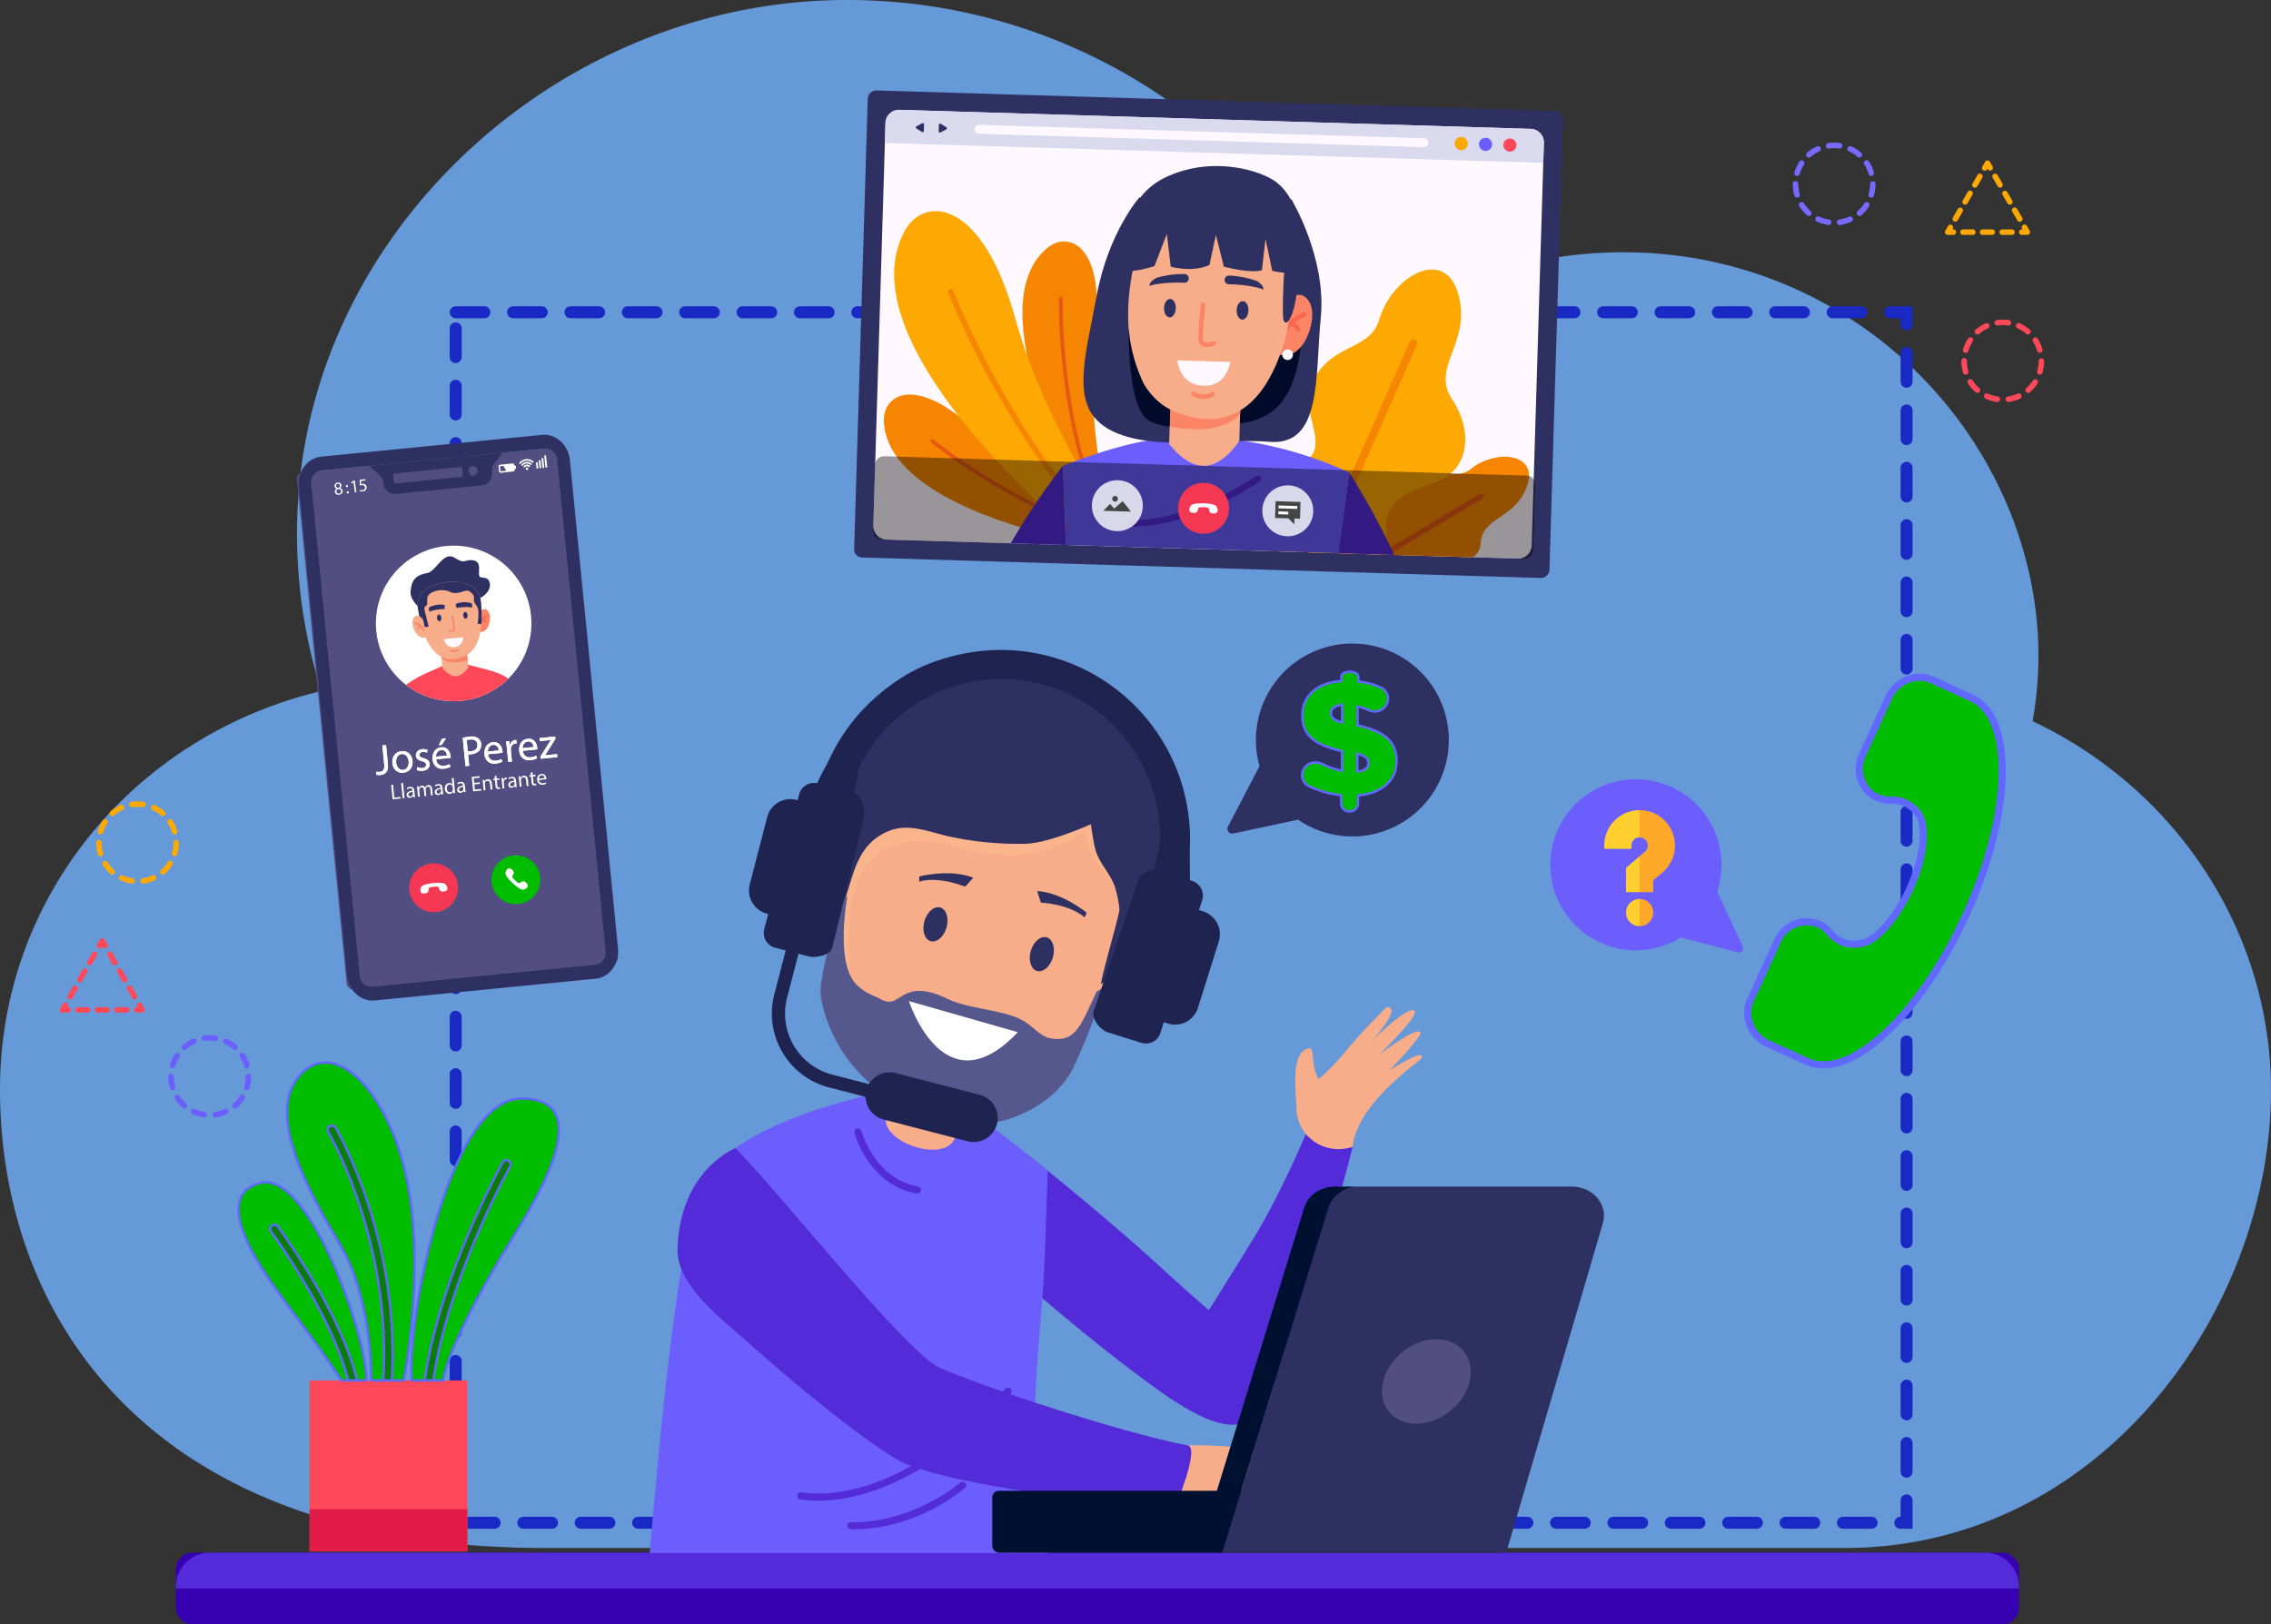 <svg xmlns="http://www.w3.org/2000/svg" xmlns:xlink="http://www.w3.org/1999/xlink" width="950" height="679.593" viewBox="0 0 950 679.593">
  <rect x="0" y="0" width="950" height="679.593" fill="#333333" stroke="none"/>
  <defs>
    <clipPath id="clip-path">
      <circle id="SVGID" cx="32.532" cy="32.532" r="32.532" fill="none"/>
    </clipPath>
  </defs>
  <g id="hero-boy" transform="translate(-98.819 -186.651)">
    <path id="Trazado_1293" data-name="Trazado 1293" d="M949.087,488.38c5.049-28.405,2.207-56.18-7.892-83.639A173.711,173.711,0,0,0,795.064,293.014c-46.4-4.418-91.844,9.152-126.877,36.928-33.769-84.9-118.985-143.291-214.934-143.291h-1.894c-118.355.946-220.93,95-227.875,209.885a216.34,216.34,0,0,0,9.786,79.218C155,494.374,98.819,561.918,98.819,642.4c0,92.79,59.967,191.892,227.871,191.892h543.8c106.676,0,178.323-99.1,178.324-191.575C1048.822,576.752,1009.367,516.785,949.087,488.38Z" fill="#6699d8"/>
    <g id="Grupo_30" data-name="Grupo 30" transform="translate(172.357 836.253)">
      <path id="Rectángulo_2" data-name="Rectángulo 2" d="M189.618,926.761H946.661a7.01,7.01,0,0,1,7.01,7.01h0v15.971a7.01,7.01,0,0,1-7.01,7.01H189.618a7.01,7.01,0,0,1-7.01-7.01h0V933.774a7.013,7.013,0,0,1,7.013-7.013h0Z" transform="translate(-182.604 -926.761)" fill="#3700b1"/>
      <path id="Trazado_41" data-name="Trazado 41" d="M953.669,941.072v.681H182.6v-.681a14.308,14.308,0,0,1,14.307-14.311H939.353A14.314,14.314,0,0,1,953.669,941.072Z" transform="translate(-182.603 -926.761)" fill="#542bd8"/>
    </g>
    <g id="Grupo_119" data-name="Grupo 119" transform="translate(289.441 317.297)">
      <rect id="Rectángulo_102" data-name="Rectángulo 102" width="606.936" height="506.439" fill="none" stroke="#1829c4" stroke-linecap="round" stroke-miterlimit="10" stroke-width="5" stroke-dasharray="12"/>
    </g>
    <g id="Grupo_147" data-name="Grupo 147" transform="translate(123.798 246.32)">
      <g id="Grupo_129" data-name="Grupo 129" transform="translate(0 275.586)">
        <g id="Grupo_126" data-name="Grupo 126" transform="translate(0 57.25)">
          <g id="Grupo_120" data-name="Grupo 120" transform="translate(0 26.861)">
            <path id="Trazado_145" data-name="Trazado 145" d="M130.741,668.75h-2.308a1.151,1.151,0,0,1-1-1.729l1.154-2a1.154,1.154,0,1,1,2,1.153h0l-.154.269h.309a1.154,1.154,0,1,1,.006,2.307h-.006Z" transform="translate(-127.278 -664.447)" fill="#ff495a"/>
          </g>
          <g id="Grupo_121" data-name="Grupo 121" transform="translate(3.205 5.526)">
            <path id="Trazado_146" data-name="Trazado 146" d="M132.082,660.228a1.141,1.141,0,0,1-.576-.154,1.155,1.155,0,0,1-.423-1.575h0l2.049-3.55a1.155,1.155,0,0,1,2,1.155l-2.041,3.55A1.158,1.158,0,0,1,132.082,660.228Zm4.1-7.1a1.154,1.154,0,0,1-1-1.732l2.05-3.553a1.155,1.155,0,0,1,2.026,1.109c-.008.015-.017.031-.026.046l-2.053,3.553a1.153,1.153,0,0,1-1,.577Zm4.1-7.1a1.135,1.135,0,0,1-.576-.154,1.154,1.154,0,0,1-.423-1.575h0l2.049-3.553a1.155,1.155,0,0,1,2.027,1.107h0a.343.343,0,0,1-.028.05l-2.049,3.55a1.159,1.159,0,0,1-1,.578Z" transform="translate(-130.929 -640.139)" fill="#ff495a"/>
          </g>
          <g id="Grupo_122" data-name="Grupo 122" transform="translate(15.492)">
            <path id="Trazado_147" data-name="Trazado 147" d="M148.407,638.151a1.152,1.152,0,0,1-1-.577l-.154-.268-.154.268a1.155,1.155,0,0,1-2.026-1.109l.026-.047h0l1.155-2a1.155,1.155,0,0,1,2,0l1.154,2a1.155,1.155,0,0,1-1,1.732Z" transform="translate(-144.928 -633.844)" fill="#ff495a"/>
          </g>
          <g id="Grupo_123" data-name="Grupo 123" transform="translate(19.851 5.524)">
            <path id="Trazado_148" data-name="Trazado 148" d="M161.316,660.228a1.153,1.153,0,0,1-1-.577l-2.049-3.551a1.155,1.155,0,0,1,2-1.154l2.051,3.55a1.155,1.155,0,0,1-1,1.732Zm-4.1-7.1a1.151,1.151,0,0,1-1-.577L154.163,649a1.154,1.154,0,1,1,1.972-1.2c.01.015.018.031.027.046l2.05,3.553a1.155,1.155,0,0,1-1,1.732Zm-4.1-7.1a1.149,1.149,0,0,1-1-.577l-2.051-3.551a1.155,1.155,0,0,1,1.97-1.205l.03.05,2.051,3.553a1.155,1.155,0,0,1-1,1.731Z" transform="translate(-149.895 -640.138)" fill="#ff495a"/>
          </g>
          <g id="Grupo_124" data-name="Grupo 124" transform="translate(31.006 26.86)">
            <path id="Trazado_149" data-name="Trazado 149" d="M166.074,668.751h-2.314a1.154,1.154,0,0,1-.006-2.307h.317l-.154-.269a1.154,1.154,0,0,1,2-1.148l1.154,2a1.154,1.154,0,0,1-1,1.73Z" transform="translate(-162.604 -664.446)" fill="#ff495a"/>
          </g>
          <g id="Grupo_125" data-name="Grupo 125" transform="translate(6.406 28.858)">
            <path id="Trazado_150" data-name="Trazado 150" d="M156.238,669.03h-4.1a1.154,1.154,0,0,1-.006-2.308h4.107a1.154,1.154,0,0,1,.006,2.308h0Zm-8.2,0h-4.1a1.154,1.154,0,0,1-.007-2.308h4.108a1.154,1.154,0,0,1,.006,2.308Zm-8.2,0h-4.1a1.154,1.154,0,0,1-.006-2.308h4.1a1.154,1.154,0,0,1,.006,2.308h0Z" transform="translate(-134.577 -666.722)" fill="#ff495a"/>
          </g>
        </g>
        <g id="Grupo_127" data-name="Grupo 127" transform="translate(45.435 97.787)">
          <path id="Trazado_151" data-name="Trazado 151" d="M194.061,714.483a1.276,1.276,0,0,1-.164-.01,17.2,17.2,0,0,1-4.733-1.388,1.155,1.155,0,0,1,.962-2.1,14.882,14.882,0,0,0,4.1,1.2,1.155,1.155,0,0,1-.162,2.3Zm4.6,0a1.155,1.155,0,0,1-.16-2.3,14.925,14.925,0,0,0,4.1-1.2,1.154,1.154,0,0,1,.96,2.1h0a17.212,17.212,0,0,1-4.73,1.388A1.3,1.3,0,0,1,198.658,714.483Zm8.285-3.783a1.154,1.154,0,0,1-.761-2.021,15.128,15.128,0,0,0,2.8-3.228,1.156,1.156,0,0,1,1.98,1.192c-.011.019-.024.039-.037.058h0a17.383,17.383,0,0,1-3.229,3.722,1.149,1.149,0,0,1-.757.284Zm-21.167,0a1.156,1.156,0,0,1-.756-.281,17.38,17.38,0,0,1-3.228-3.726,1.155,1.155,0,0,1,1.942-1.25h0a15.035,15.035,0,0,0,2.8,3.229,1.154,1.154,0,0,1-.755,2.027Zm26.093-7.658a1.163,1.163,0,0,1-1.155-1.164,1.183,1.183,0,0,1,.047-.318,15.046,15.046,0,0,0,.6-4.233,1.155,1.155,0,0,1,2.308,0h0a17.235,17.235,0,0,1-.7,4.877,1.152,1.152,0,0,1-1.107.83Zm-31.02,0a1.152,1.152,0,0,1-1.107-.828,17.235,17.235,0,0,1-.7-4.877,1.155,1.155,0,0,1,2.308,0h0a15.016,15.016,0,0,0,.606,4.233,1.165,1.165,0,0,1-.791,1.434,1.137,1.137,0,0,1-.318.046Zm31.02-9.1a1.155,1.155,0,0,1-1.107-.829,14.93,14.93,0,0,0-1.775-3.887,1.156,1.156,0,1,1,1.943-1.252h0a17.216,17.216,0,0,1,2.051,4.484,1.155,1.155,0,0,1-.784,1.432,1.073,1.073,0,0,1-.329.047Zm-31.017,0a1.114,1.114,0,0,1-.327-.046,1.154,1.154,0,0,1-.784-1.432h0a17.148,17.148,0,0,1,2.051-4.482,1.155,1.155,0,0,1,1.942,1.25,14.879,14.879,0,0,0-1.776,3.886,1.156,1.156,0,0,1-1.108.818Zm26.092-7.658a1.142,1.142,0,0,1-.761-.284,15.035,15.035,0,0,0-3.6-2.313,1.155,1.155,0,1,1,.96-2.1h0a17.374,17.374,0,0,1,4.145,2.669,1.153,1.153,0,0,1-.758,2.024Zm-21.167,0a1.152,1.152,0,0,1-.756-2.025,17.229,17.229,0,0,1,4.145-2.667,1.154,1.154,0,1,1,.96,2.1h0a15,15,0,0,0-3.6,2.312,1.147,1.147,0,0,1-.753.272ZM198.66,682.5a1.152,1.152,0,0,1-.164-.012,15.3,15.3,0,0,0-4.275,0,1.155,1.155,0,0,1-.326-2.286,17.525,17.525,0,0,1,4.925,0,1.154,1.154,0,0,1-.16,2.3Z" transform="translate(-179.043 -680.028)" fill="#6b5efd"/>
        </g>
        <g id="Grupo_128" data-name="Grupo 128" transform="translate(15.25)">
          <path id="Trazado_152" data-name="Trazado 152" d="M159.671,603.067a1.142,1.142,0,0,1-.164-.012,17.241,17.241,0,0,1-4.733-1.386,1.155,1.155,0,0,1,.96-2.1,14.876,14.876,0,0,0,4.1,1.2,1.155,1.155,0,0,1-.16,2.3Zm4.6,0a1.155,1.155,0,0,1-.161-2.3,14.885,14.885,0,0,0,4.1-1.2,1.155,1.155,0,0,1,.959,2.1,17.275,17.275,0,0,1-4.729,1.386,1.179,1.179,0,0,1-.167.012Zm8.283-3.785a1.154,1.154,0,0,1-.756-2.027,15.087,15.087,0,0,0,2.8-3.225,1.156,1.156,0,1,1,1.943,1.252h0a17.346,17.346,0,0,1-3.229,3.723,1.152,1.152,0,0,1-.758.282Zm-21.167,0a1.141,1.141,0,0,1-.756-.284,17.293,17.293,0,0,1-3.228-3.722,1.156,1.156,0,0,1,1.945-1.245,15.031,15.031,0,0,0,2.8,3.229,1.156,1.156,0,0,1-.756,2.027Zm26.093-7.659a1.1,1.1,0,0,1-.325-.047,1.154,1.154,0,0,1-.785-1.429h0a15.091,15.091,0,0,0,.606-4.234,1.153,1.153,0,1,1,2.307,0,17.386,17.386,0,0,1-.7,4.88,1.154,1.154,0,0,1-1.109.829Zm-31.022,0a1.157,1.157,0,0,1-1.107-.831,17.267,17.267,0,0,1-.7-4.877,1.154,1.154,0,1,1,2.307-.07c0,.024,0,.047,0,.07h0a14.956,14.956,0,0,0,.6,4.233,1.157,1.157,0,0,1-1.109,1.482Zm31.022-9.1a1.158,1.158,0,0,1-1.109-.83,14.9,14.9,0,0,0-1.775-3.887,1.156,1.156,0,0,1,1.943-1.25,17.249,17.249,0,0,1,2.049,4.484,1.156,1.156,0,0,1-.786,1.432h0a1.15,1.15,0,0,1-.318.047Zm-31.02,0a1.156,1.156,0,0,1-1.153-1.158v-.006a1.113,1.113,0,0,1,.047-.318,17.243,17.243,0,0,1,2.051-4.484,1.156,1.156,0,0,1,1.943,1.25,14.846,14.846,0,0,0-1.775,3.887,1.164,1.164,0,0,1-1.111.824Zm26.093-7.658a1.152,1.152,0,0,1-.755-.281,15.055,15.055,0,0,0-3.6-2.315,1.155,1.155,0,0,1,.96-2.1,17.432,17.432,0,0,1,4.145,2.667,1.156,1.156,0,0,1-.758,2.027Zm-21.166,0a1.155,1.155,0,0,1-.757-2.027,17.326,17.326,0,0,1,4.145-2.667,1.155,1.155,0,1,1,.959,2.1,14.982,14.982,0,0,0-3.6,2.313,1.155,1.155,0,0,1-.751.276Zm12.884-3.784c-.054,0-.11,0-.164-.01a15.3,15.3,0,0,0-4.275,0,1.155,1.155,0,1,1-.4-2.274l.04-.007h.034a17.663,17.663,0,0,1,4.925,0,1.155,1.155,0,0,1-.16,2.3Z" transform="translate(-144.652 -568.617)" fill="#fda803"/>
        </g>
      </g>
      <g id="Grupo_140" data-name="Grupo 140" transform="translate(724.977)">
        <g id="Grupo_137" data-name="Grupo 137" transform="translate(63.633 7.442)">
          <g id="Grupo_136" data-name="Grupo 136">
            <g id="Grupo_130" data-name="Grupo 130" transform="translate(30.982 26.832)">
              <path id="Trazado_153" data-name="Trazado 153" d="M1062.251,298.017h2.308a1.155,1.155,0,0,0,1-1.731l-1.155-2a1.154,1.154,0,1,0-2.026,1.108c.008.016.018.031.026.046h0l.155.268h-.309a1.155,1.155,0,0,0-.069,2.308h.069Z" transform="translate(-1061.063 -293.684)" fill="#fda803"/>
            </g>
            <g id="Grupo_131" data-name="Grupo 131" transform="translate(19.853 5.526)">
              <path id="Trazado_154" data-name="Trazado 154" d="M1058.8,288.919l-2.051-3.55a1.155,1.155,0,1,1,1.972-1.2c.01.016.018.032.027.047h0l2.051,3.55a1.155,1.155,0,1,1-1.972,1.2Zm-4.1-7.1-2.051-3.551a1.155,1.155,0,0,1,2-1.154h0l2.049,3.55a1.155,1.155,0,0,1-1.972,1.2l-.027-.047Zm-4.1-7.1-2.051-3.551a1.154,1.154,0,0,1,1.972-1.2c.01.015.018.031.027.046l2.051,3.55a1.155,1.155,0,0,1-1.972,1.2C1050.62,274.746,1050.612,274.73,1050.6,274.715Z" transform="translate(-1048.383 -269.409)" fill="#fda803"/>
            </g>
            <g id="Grupo_132" data-name="Grupo 132" transform="translate(15.507)">
              <path id="Trazado_155" data-name="Trazado 155" d="M1044.587,267.42a1.155,1.155,0,0,0,1-.577l.154-.268.153.268a1.156,1.156,0,0,0,2-1.154l-1.155-2a1.157,1.157,0,0,0-2,0l-1.154,2a1.152,1.152,0,0,0,.42,1.575A1.137,1.137,0,0,0,1044.587,267.42Z" transform="translate(-1043.432 -263.113)" fill="#fda803"/>
            </g>
            <g id="Grupo_133" data-name="Grupo 133" transform="translate(3.205 5.529)">
              <path id="Trazado_156" data-name="Trazado 156" d="M1029.993,289.343a1.154,1.154,0,0,1-.424-1.575h0l2.051-3.551a1.155,1.155,0,0,1,2.027,1.108l-.027.047h0l-2.051,3.55a1.149,1.149,0,0,1-1.568.423l-.009-.006Zm4.1-7.1a1.155,1.155,0,0,1-.423-1.576h0l2.051-3.551a1.154,1.154,0,1,1,2.026,1.108l-.027.047h0l-2.048,3.55a1.143,1.143,0,0,1-1.577.42Zm4.1-7.1a1.154,1.154,0,0,1-.423-1.575h0l2.05-3.55a1.155,1.155,0,1,1,2.027,1.108l-.027.046h0l-2.051,3.55a1.154,1.154,0,0,1-1.576.424Z" transform="translate(-1029.415 -269.412)" fill="#fda803"/>
            </g>
            <g id="Grupo_134" data-name="Grupo 134" transform="translate(0 26.835)">
              <path id="Trazado_157" data-name="Trazado 157" d="M1026.919,298.018h2.308a1.155,1.155,0,1,0,.07-2.308h-.379l.154-.268a1.155,1.155,0,0,0-1.972-1.2c-.01.015-.018.031-.027.047h0l-1.154,2a1.152,1.152,0,0,0,.421,1.576,1.137,1.137,0,0,0,.579.155Z" transform="translate(-1025.764 -293.687)" fill="#fda803"/>
            </g>
            <g id="Grupo_135" data-name="Grupo 135" transform="translate(6.411 28.86)">
              <path id="Trazado_158" data-name="Trazado 158" d="M1033.068,297.15a1.152,1.152,0,0,1,1.151-1.155h4.108a1.155,1.155,0,0,1,.07,2.308h-4.169a1.154,1.154,0,0,1-1.16-1.147Zm8.2,0a1.152,1.152,0,0,1,1.15-1.155h4.1a1.155,1.155,0,0,1,0,2.308h-4.1a1.152,1.152,0,0,1-1.154-1.152v0Zm8.2,0a1.153,1.153,0,0,1,1.151-1.155h4.1a1.155,1.155,0,0,1,.069,2.308h-4.168a1.154,1.154,0,0,1-1.156-1.152v0h0Z" transform="translate(-1033.068 -295.994)" fill="#fda803"/>
            </g>
          </g>
        </g>
        <g id="Grupo_138" data-name="Grupo 138">
          <path id="Trazado_159" data-name="Trazado 159" d="M971.742,288.112a1.154,1.154,0,0,1,.979-1.305,14.878,14.878,0,0,0,4.1-1.2,1.154,1.154,0,0,1,.956,2.1,17.2,17.2,0,0,1-4.733,1.389,1.118,1.118,0,0,1-.162.011A1.155,1.155,0,0,1,971.742,288.112Zm-3.62.979a17.272,17.272,0,0,1-4.741-1.389,1.155,1.155,0,1,1,.96-2.1h0a14.909,14.909,0,0,0,4.1,1.2,1.155,1.155,0,0,1-.292,2.291h-.033Zm-8.876-4.053a17.4,17.4,0,0,1-3.228-3.725A1.156,1.156,0,1,1,957.923,280a.631.631,0,0,1,.037.058,15,15,0,0,0,2.8,3.228,1.156,1.156,0,0,1-1.511,1.75h0Zm21.05-.117a1.152,1.152,0,0,1,.111-1.626l0,0h0a15.161,15.161,0,0,0,2.8-3.229,1.155,1.155,0,1,1,1.942,1.25h0a17.361,17.361,0,0,1-3.229,3.722,1.151,1.151,0,0,1-1.624-.106h0Zm-26.334-8.09a17.322,17.322,0,0,1-.7-4.879,1.154,1.154,0,0,1,2.308-.069c0,.023,0,.047,0,.069a14.991,14.991,0,0,0,.6,4.233,1.155,1.155,0,0,1-2.215.65Zm31.8.778a1.154,1.154,0,0,1-.783-1.432h0a15.048,15.048,0,0,0,.6-4.233,1.154,1.154,0,0,1,2.307,0,17.371,17.371,0,0,1-.7,4.877,1.15,1.15,0,0,1-1.423.787h0Zm-31.02-9.1a1.153,1.153,0,0,1-.783-1.431h0a17.27,17.27,0,0,1,2.049-4.484,1.156,1.156,0,0,1,1.981,1.192l-.038.058a14.909,14.909,0,0,0-1.775,3.886,1.158,1.158,0,0,1-1.107.831,1.113,1.113,0,0,1-.318-.047Zm30.236-.787a14.961,14.961,0,0,0-1.776-3.886,1.155,1.155,0,1,1,1.906-1.307c.013.018.026.038.037.057a17.213,17.213,0,0,1,2.046,4.482,1.154,1.154,0,1,1-2.208.674l-.007-.025Zm-25.856-7.225a1.152,1.152,0,0,1,.111-1.626h0a17.335,17.335,0,0,1,4.143-2.668,1.154,1.154,0,1,1,.96,2.1h0a15.037,15.037,0,0,0-3.595,2.313,1.152,1.152,0,0,1-1.626-.116h0Zm21.277.116a14.9,14.9,0,0,0-3.6-2.313,1.155,1.155,0,1,1,.96-2.1,17.346,17.346,0,0,1,4.146,2.667,1.156,1.156,0,0,1-1.51,1.746h0Zm-13.268-4.5a1.154,1.154,0,0,1,.979-1.305,17.684,17.684,0,0,1,4.927,0,1.155,1.155,0,0,1-.326,2.286,15.367,15.367,0,0,0-4.275,0,1.148,1.148,0,0,1-1.3-.973v0Z" transform="translate(-953.265 -254.634)" fill="#766aff"/>
        </g>
        <g id="Grupo_139" data-name="Grupo 139" transform="translate(70.528 74.048)">
          <path id="Trazado_160" data-name="Trazado 160" d="M1052.093,372.478a1.154,1.154,0,0,1,.979-1.305h0a14.891,14.891,0,0,0,4.1-1.2,1.154,1.154,0,0,1,.959,2.1h0a17.213,17.213,0,0,1-4.735,1.386,1.153,1.153,0,0,1-1.305-.975h0Zm-3.621.979a17.154,17.154,0,0,1-4.73-1.389,1.154,1.154,0,1,1,.96-2.1h0a14.812,14.812,0,0,0,4.1,1.2,1.154,1.154,0,1,1-.326,2.285ZM1039.6,369.4a17.323,17.323,0,0,1-3.229-3.722,1.156,1.156,0,0,1,1.906-1.308q.02.029.037.058a15.02,15.02,0,0,0,2.8,3.229,1.154,1.154,0,0,1-1.511,1.743Zm21.05-.114a1.152,1.152,0,0,1,.11-1.626l0,0h0a15.13,15.13,0,0,0,2.8-3.229,1.156,1.156,0,0,1,1.943,1.25,17.4,17.4,0,0,1-3.229,3.722,1.156,1.156,0,0,1-1.627-.114Zm-26.331-8.092a17.284,17.284,0,0,1-.7-4.877,1.154,1.154,0,1,1,2.307-.006v.006a14.992,14.992,0,0,0,.6,4.233,1.154,1.154,0,1,1-2.208.674l-.006-.025Zm31.8.784a1.153,1.153,0,0,1-.785-1.429h0a15.054,15.054,0,0,0,.6-4.234,1.155,1.155,0,0,1,2.309,0,17.412,17.412,0,0,1-.7,4.878,1.168,1.168,0,0,1-1.432.786Zm-31.023-9.1a1.155,1.155,0,0,1-.777-1.434,17.172,17.172,0,0,1,2.05-4.482,1.156,1.156,0,1,1,1.98,1.192l-.038.058a14.831,14.831,0,0,0-1.775,3.886,1.164,1.164,0,0,1-1.433.784Zm30.237-.787a14.925,14.925,0,0,0-1.775-3.887,1.156,1.156,0,0,1,1.943-1.25,17.229,17.229,0,0,1,2.051,4.484,1.155,1.155,0,0,1-2.2.691l-.011-.042Zm-25.857-7.234a1.156,1.156,0,0,1,.114-1.628,17.347,17.347,0,0,1,4.145-2.668,1.154,1.154,0,0,1,.96,2.1h0a15.016,15.016,0,0,0-3.6,2.313,1.152,1.152,0,0,1-1.625-.106h0Zm21.278.112a15.049,15.049,0,0,0-3.6-2.31,1.155,1.155,0,1,1,.96-2.1h0a17.366,17.366,0,0,1,4.145,2.666,1.155,1.155,0,0,1-1.512,1.743Zm-13.268-4.491a1.155,1.155,0,0,1,.98-1.305,17.6,17.6,0,0,1,4.925,0,1.155,1.155,0,0,1-.245,2.3l-.047-.006h-.032a15.3,15.3,0,0,0-4.275,0,1.153,1.153,0,0,1-1.305-.975h0Z" transform="translate(-1033.62 -338.999)" fill="#ff495a"/>
        </g>
      </g>
      <g id="Grupo_554" data-name="Grupo 554" transform="translate(623.548 266.326)">
        <g id="Grupo_554-2" data-name="Grupo 554-2">
          <g id="Grupo_143-2" data-name="Grupo 143-2">
            <path id="Trazado_163-2" data-name="Trazado 163-2" d="M916.108,630.5l-23.793-6.2a35.786,35.786,0,1,1,15.164-19.214l10.7,22.931a1.78,1.78,0,0,1-2.069,2.48Z" transform="translate(-837.705 -558.067)" fill="#6b5efd"/>
          </g>
          <g id="question-2" transform="translate(22.561 12.952)">
            <path id="Trazado_1185-2" data-name="Trazado 1185-2" d="M879.865,615.169l-2.839,5.689,2.844,5.688a5.688,5.688,0,1,0,.013-11.377h-.018Z" transform="translate(-865.074 -578.001)" fill="#fda829"/>
            <path id="Trazado_1186-2" data-name="Trazado 1186-2" d="M873.781,620.857a5.689,5.689,0,0,0,5.688,5.688h0V615.169a5.689,5.689,0,0,0-5.688,5.689Z" transform="translate(-864.677 -578.001)" fill="#ffcf2f"/>
            <path id="Trazado_1187-2" data-name="Trazado 1187-2" d="M879.469,572.824l-5.688,5.688,5.688,5.688a3.414,3.414,0,0,1,2.207,6.018l-2.206,1.875-3.789,7.527,3.789,7.526h5.688v-4.955l3.886-3.3a14.789,14.789,0,0,0-9.576-26.064Z" transform="translate(-864.677 -572.823)" fill="#fda829"/>
            <g id="Grupo_550-2" data-name="Grupo 550-2" transform="translate(0 0.001)">
              <path id="Trazado_1188-2" data-name="Trazado 1188-2" d="M873.781,599.617v10.216h5.688V594.783Z" transform="translate(-864.677 -575.509)" fill="#ffcf2f"/>
              <path id="Trazado_1189-2" data-name="Trazado 1189-2" d="M863.409,587.615v1.422h11.38v-1.422A3.416,3.416,0,0,1,878.2,584.2V572.824A14.807,14.807,0,0,0,863.409,587.615Z" transform="translate(-863.409 -572.824)" fill="#ffcf2f"/>
            </g>
          </g>
        </g>
      </g>
    </g>
    <g id="Grupo_183" data-name="Grupo 183" transform="translate(456.027 224.387)">
      <g id="Grupo_151" data-name="Grupo 151" transform="translate(0 0)">
        <rect id="Rectángulo_14" data-name="Rectángulo 14" width="195.492" height="290.977" rx="3.395" transform="translate(0 195.403) rotate(-88.271)" fill="#2e3062"/>
        <path id="Trazado_165" data-name="Trazado 165" d="M795.551,252.812,790.467,421.26a5.67,5.67,0,0,1-5.835,5.5l-264.09-7.972a5.428,5.428,0,0,1-1.956-.421,5.644,5.644,0,0,1-3.534-5.415l5.086-168.45a5.665,5.665,0,0,1,5.83-5.5h0l264.085,7.971a5.609,5.609,0,0,1,2.127.485A5.667,5.667,0,0,1,795.551,252.812Z" transform="translate(-506.928 -230.788)" fill="#fff9ff"/>
        <g id="Grupo_150" data-name="Grupo 150" transform="translate(12.954 8.214)">
          <path id="Trazado_166" data-name="Trazado 166" d="M796.224,252.813l-.253,8.387-275.417-8.315.253-8.387a5.665,5.665,0,0,1,5.833-5.493h0l264.094,7.972A5.667,5.667,0,0,1,796.224,252.813Z" transform="translate(-520.555 -239.003)" fill="#dadaef"/>
          <path id="Trazado_167" data-name="Trazado 167" d="M563.329,247.966h0a1.86,1.86,0,0,0,1.8,1.912l186.025,5.616a1.86,1.86,0,0,0,1.913-1.8h0a1.859,1.859,0,0,0-1.8-1.913l-186.025-5.616a1.86,1.86,0,0,0-1.913,1.8Z" transform="translate(-525.786 -239.878)" fill="#fff9ff"/>
          <g id="Grupo_148" data-name="Grupo 148" transform="translate(12.924 5.543)">
            <path id="Trazado_168" data-name="Trazado 168" d="M538.69,247.224l-.041,1.377a.515.515,0,0,1-.784.422l-1.172-.725-1.17-.724a.513.513,0,0,1,.027-.889l1.211-.652,1.214-.653a.514.514,0,0,1,.757.466Z" transform="translate(-535.279 -245.318)" fill="#2e3062"/>
            <path id="Trazado_169" data-name="Trazado 169" d="M546.225,247.441l-.041,1.378a.514.514,0,0,0,.757.468l1.212-.65,1.214-.653a.514.514,0,0,0,.209-.7.5.5,0,0,0-.182-.192l-1.172-.727-1.17-.725a.513.513,0,0,0-.783.42Z" transform="translate(-536.613 -245.349)" fill="#2e3062"/>
          </g>
          <g id="Grupo_149" data-name="Grupo 149" transform="translate(238.335 11.372)">
            <circle id="Elipse_12" data-name="Elipse 12" cx="2.753" cy="2.753" r="2.753" transform="translate(10.18 0.307)" fill="#6b5efd"/>
            <circle id="Elipse_13" data-name="Elipse 13" cx="2.753" cy="2.753" r="2.753" fill="#fda803"/>
            <circle id="Elipse_14" data-name="Elipse 14" cx="2.753" cy="2.753" r="2.753" transform="translate(20.361 0.615)" fill="#ff495a"/>
          </g>
        </g>
      </g>
      <g id="Grupo_165" data-name="Grupo 165" transform="translate(12.528 50.59)">
        <g id="Grupo_153" data-name="Grupo 153" transform="translate(177.221 102.772)">
          <path id="Trazado_170" data-name="Trazado 170" d="M789.876,446.424a3.043,3.043,0,0,0,2.237-.851l.009-.01a7.085,7.085,0,0,0,2.29-4.565l0-.068c.31-11.5,14.414-10.306,19.368-24.22s-12.924-15.643-23.424-7.274c-7.545,6.018-16.114-2.965-27.03,3.99-9.474,6.039-4.773,21.744-19.859,16.421-4.818-1.7-9.218-.334-12.976,2.313a21.822,21.822,0,0,0-8.512,12.212l.006.005Z" transform="translate(-721.982 -404.374)" fill="#f68601"/>
          <g id="Grupo_152" data-name="Grupo 152" transform="translate(29.694 15.353)">
            <path id="Trazado_171" data-name="Trazado 171" d="M760.063,447.536l39.248-23.552a1.149,1.149,0,0,0-1.185-1.968h0l-42.313,25.392Z" transform="translate(-755.813 -421.867)" fill="#e65913"/>
          </g>
        </g>
        <g id="Grupo_156" data-name="Grupo 156" transform="translate(57.973 12.702)">
          <path id="Trazado_172" data-name="Trazado 172" d="M611.72,409.151c2.695-1.875,5.336-3.822,7.859-5.932-2.511-14.352-5.985-40.447-3.122-63.22,4.538-36.1-10.848-43.1-20-35.49-29.728,24.71,14.118,104.561,14.118,104.561Z" transform="translate(-586.12 -301.755)" fill="#f68601"/>
          <g id="Grupo_155" data-name="Grupo 155" transform="translate(15.286 23.145)">
            <g id="Grupo_154" data-name="Grupo 154">
              <path id="Trazado_173" data-name="Trazado 173" d="M616.8,410.269q.669-.5,1.332-.993c-6.7-18.262-9.878-37.376-11.382-50.969a246.127,246.127,0,0,1-1.616-29.39.8.8,0,0,0-1.6-.037,247.588,247.588,0,0,0,1.623,29.577C606.685,372.259,609.93,391.717,616.8,410.269Z" transform="translate(-603.535 -328.125)" fill="#e65913"/>
            </g>
          </g>
        </g>
        <g id="Grupo_159" data-name="Grupo 159" transform="translate(0 76.763)">
          <path id="Trazado_174" data-name="Trazado 174" d="M612.481,434.609c.063-2.3.068-4.6-.03-6.9-12.911-6.748-35.724-19.885-52.043-36.025-25.868-25.585-40.789-17.642-40.328-5.753,1.026,26.46,43.6,41.293,70.316,48.012Z" transform="translate(-520.069 -374.741)" fill="#f68601"/>
          <g id="Grupo_158" data-name="Grupo 158" transform="translate(19.501 18.718)">
            <g id="Grupo_157" data-name="Grupo 157">
              <path id="Trazado_175" data-name="Trazado 175" d="M615.215,436.536q.02-.831.026-1.659c-18.565-5.808-35.661-14.93-47.359-22.015a246.489,246.489,0,0,1-24.294-16.618.8.8,0,0,0-1,1.245h0a248.582,248.582,0,0,0,24.447,16.726C578.913,421.409,596.316,430.686,615.215,436.536Z" transform="translate(-542.287 -396.067)" fill="#e65913"/>
            </g>
          </g>
        </g>
        <g id="Grupo_162" data-name="Grupo 162" transform="translate(4.311)">
          <path id="Trazado_176" data-name="Trazado 176" d="M617.445,424.046l2.722-.911s-31.476-43.84-44.5-90.895c-14.049-50.762-38.508-51.545-46.5-36.283-22.438,42.866,51.573,110.16,72.033,127.607Z" transform="translate(-524.981 -287.283)" fill="#fda803"/>
          <g id="Grupo_161" data-name="Grupo 161" transform="translate(22.508 32.565)">
            <g id="Grupo_160" data-name="Grupo 160">
              <path id="Trazado_177" data-name="Trazado 177" d="M614.776,428.409l3.291.1c-20.6-21.383-36.575-46.753-46.66-64.992a357.7,357.7,0,0,1-18.54-38.372,1.156,1.156,0,1,0-2.171.793c.005.016.011.031.017.046A359.605,359.605,0,0,0,569.354,364.6C579.248,382.493,594.775,407.209,614.776,428.409Z" transform="translate(-550.625 -324.385)" fill="#f68601"/>
            </g>
          </g>
        </g>
        <g id="Grupo_164" data-name="Grupo 164" transform="translate(154.576 24.446)">
          <path id="Trazado_178" data-name="Trazado 178" d="M752.7,434.439a29.292,29.292,0,0,0-.491-5.419c-3.214-17.174,7.022-20.085,20.554-25.068s15.6-20.944,6.537-34.529,8.266-23.766,2.608-43.971-27.812-7.55-33.125,10.762c-3.82,13.167-21.125,9.772-28.082,26.786-6.048,14.771,12.286,29.133-9.572,35.328-6.982,1.975-10.969,7.168-13.155,13.321a30.986,30.986,0,0,0,.141,21.148Z" transform="translate(-696.182 -315.135)" fill="#fda803"/>
          <g id="Grupo_163" data-name="Grupo 163" transform="translate(26.513 29.279)">
            <path id="Trazado_179" data-name="Trazado 179" d="M729.91,437.716l38.324-86.971a1.631,1.631,0,0,0-2.985-1.315l-38.86,88.179Z" transform="translate(-726.389 -348.493)" fill="#f68601"/>
          </g>
        </g>
      </g>
      <g id="Grupo_180" data-name="Grupo 180" transform="translate(65.581 31.739)">
        <g id="Grupo_179" data-name="Grupo 179">
          <g id="Grupo_178" data-name="Grupo 178">
            <path id="Trazado_180" data-name="Trazado 180" d="M603.577,441.8l-1.22-33.132A303.341,303.341,0,0,0,580.514,441.1Z" transform="translate(-580.514 -283.277)" fill="#542bd8"/>
            <path id="Trazado_181" data-name="Trazado 181" d="M760.022,446.348a317.475,317.475,0,0,0-18.761-34.426l-4.69,33.718Z" transform="translate(-599.598 -283.675)" fill="#542bd8"/>
            <g id="Grupo_167" data-name="Grupo 167" transform="translate(21.842 113.322)">
              <path id="Trazado_182" data-name="Trazado 182" d="M720.716,443.56l4.5-33.723a162.546,162.546,0,0,0-50.933-14.1c-25.747-2.642-42.177,1.121-68.886,11.25l1.22,33.132Z" transform="translate(-605.399 -394.917)" fill="#6b5efd"/>
              <g id="Grupo_166" data-name="Grupo 166" transform="translate(26.903 16.182)">
                <path id="Trazado_183" data-name="Trazado 183" d="M643.435,434.468c24.154-2.092,47.048-17.95,48.088-18.679a1.345,1.345,0,0,0-1.541-2.2c-.269.189-27.207,18.833-52.563,18.412a1.345,1.345,0,1,0-.047,2.69A58.968,58.968,0,0,0,643.435,434.468Z" transform="translate(-636.05 -413.354)" fill="#542bd8"/>
              </g>
            </g>
            <g id="Grupo_177" data-name="Grupo 177" transform="translate(30.442)">
              <path id="Trazado_184" data-name="Trazado 184" d="M702.4,281.566s14.789,24.5,12.331,49.477.658,53.994-21.7,52.047-62.618,7.1-74.728-12.78S702.4,281.566,702.4,281.566Z" transform="translate(-615.448 -267.733)" fill="#2e3062"/>
              <path id="Trazado_185" data-name="Trazado 185" d="M713.131,332.041s2.932,36.4-14.587,45.873-29.638-2.056-29.638-2.056S706.72,326.38,713.131,332.041Z" transform="translate(-621.766 -273.851)" fill="#000b29"/>
              <g id="Grupo_176" data-name="Grupo 176" transform="translate(7.446 17.903)">
                <g id="Grupo_170" data-name="Grupo 170" transform="translate(0 33.636)">
                  <path id="Trazado_186" data-name="Trazado 186" d="M636.093,328.85s-5.933-8.428-10.732-1.752,1.088,27,12.491,22.431Z" transform="translate(-623.681 -324.525)" fill="#fa8465"/>
                  <g id="Grupo_168" data-name="Grupo 168" transform="translate(2.46 7.16)">
                    <path id="Trazado_187" data-name="Trazado 187" d="M635.923,344.231a.955.955,0,0,1-.891-.722c-1.554-6.269-7.919-8.981-7.984-9.006a.951.951,0,0,1,.727-1.757c.3.123,7.31,3.091,9.1,10.3a.952.952,0,0,1-.7,1.153.962.962,0,0,1-.255.027Z" transform="translate(-626.484 -332.683)" fill="#fa664d"/>
                  </g>
                  <g id="Grupo_169" data-name="Grupo 169" transform="translate(4.572 11.048)">
                    <path id="Trazado_188" data-name="Trazado 188" d="M629.813,341.444a.931.931,0,0,1-.51-.166.951.951,0,0,1-.245-1.323h0a8.665,8.665,0,0,1,3.655-2.771.951.951,0,0,1,.724,1.76,6.864,6.864,0,0,0-2.812,2.089A.951.951,0,0,1,629.813,341.444Z" transform="translate(-628.89 -337.113)" fill="#fa664d"/>
                  </g>
                </g>
                <g id="Grupo_173" data-name="Grupo 173" transform="translate(73.121 35.953)">
                  <path id="Trazado_189" data-name="Trazado 189" d="M709.989,331.1s6.431-8.055,10.822-1.1-2.72,26.889-13.821,21.636Z" transform="translate(-706.99 -327.166)" fill="#fa8465"/>
                  <g id="Grupo_171" data-name="Grupo 171" transform="translate(1.717 7.301)">
                    <path id="Trazado_190" data-name="Trazado 190" d="M709.874,346.5a.956.956,0,0,0,.933-.668c1.928-6.164,8.447-8.487,8.511-8.508a.951.951,0,0,0-.619-1.8c-.3.105-7.483,2.645-9.709,9.737a.953.953,0,0,0,.627,1.193h0A.978.978,0,0,0,709.874,346.5Z" transform="translate(-708.947 -335.484)" fill="#fa664d"/>
                  </g>
                  <g id="Grupo_172" data-name="Grupo 172" transform="translate(5.233 10.86)">
                    <path id="Trazado_191" data-name="Trazado 191" d="M716.957,344.061a.933.933,0,0,0,.518-.135.953.953,0,0,0,.327-1.306,8.677,8.677,0,0,0-3.483-2.985.951.951,0,1,0-.829,1.712,6.881,6.881,0,0,1,2.681,2.255A.948.948,0,0,0,716.957,344.061Z" transform="translate(-712.952 -339.539)" fill="#fa664d"/>
                  </g>
                </g>
                <path id="Trazado_192" data-name="Trazado 192" d="M685.983,374l-.6,20.02s-6.276,10.015-14.373,10.465-14.968-9.237-14.968-9.237l.626-20.72Z" transform="translate(-627.638 -296.94)" fill="#f7ad89"/>
                <path id="Trazado_193" data-name="Trazado 193" d="M686.014,374l-.268,8.883c-5.6,5.85-15.282,7.689-29.457,5.157l.408-13.517Z" transform="translate(-627.669 -296.94)" fill="#fa8465"/>
                <path id="Trazado_194" data-name="Trazado 194" d="M705.94,312.489a194.889,194.889,0,0,1-3.36,25.21c-.428,1.928-.9,3.743-1.419,5.364-4.658,14.626-15.961,39.6-45.143,28.175-12.888-5.044-18.49-19.739-20.732-34.58a142.6,142.6,0,0,1-1.142-27.449,20.913,20.913,0,0,1,11.142-17.465c17.71-9.346,35.974-5.111,47.931-.1A20.842,20.842,0,0,1,705.94,312.489Z" transform="translate(-624.934 -286.203)" fill="#f7ad89"/>
                <path id="Trazado_195" data-name="Trazado 195" d="M658.525,333.073c-.064,2.137-1.218,3.836-2.577,3.8s-2.408-1.806-2.343-3.944,1.217-3.836,2.576-3.794S658.59,330.936,658.525,333.073Z" transform="translate(-627.34 -291.453)" fill="#2e3062"/>
                <path id="Trazado_196" data-name="Trazado 196" d="M693.13,334.117c-.064,2.137-1.217,3.836-2.576,3.8s-2.408-1.807-2.344-3.944,1.218-3.836,2.577-3.8S693.2,331.981,693.13,334.117Z" transform="translate(-631.572 -291.58)" fill="#2e3062"/>
                <path id="Trazado_197" data-name="Trazado 197" d="M650.729,318.526a41.168,41.168,0,0,1,10.574-1.257,1.833,1.833,0,0,1,1.8,1.87,1.9,1.9,0,0,1-.037.329l-.005.029a1.825,1.825,0,0,1-1.927,1.435c-2.958-.226-10.747-.045-14.463,1.331a2.752,2.752,0,0,1,.9-1.933A6.363,6.363,0,0,1,650.729,318.526Z" transform="translate(-626.492 -290.002)" fill="#2e3062"/>
                <path id="Trazado_198" data-name="Trazado 198" d="M694.851,319.9A41.126,41.126,0,0,0,684.372,318a1.828,1.828,0,0,0-1.9,1.749h0a1.748,1.748,0,0,0,.017.339l.005.029a1.821,1.821,0,0,0,1.834,1.549c2.967-.047,10.73.6,14.357,2.2a2.758,2.758,0,0,0-.778-1.983A6.344,6.344,0,0,0,694.851,319.9Z" transform="translate(-630.87 -290.092)" fill="#2e3062"/>
                <g id="Grupo_174" data-name="Grupo 174" transform="translate(40.624 39.119)">
                  <path id="Trazado_199" data-name="Trazado 199" d="M673.37,349.415a4,4,0,0,1-2.052-.56A2.9,2.9,0,0,1,670,346.493c-.256-3.506.969-14.437,1.021-14.9a.952.952,0,0,1,1.891.213c-.013.112-1.257,11.216-1.015,14.548a1.033,1.033,0,0,0,.44.9c.878.562,2.956.077,3.823-.246a.951.951,0,1,1,.67,1.781h0A10.108,10.108,0,0,1,673.37,349.415Z" transform="translate(-669.966 -330.773)" fill="#fa8465"/>
                </g>
                <path id="Trazado_200" data-name="Trazado 200" d="M659.873,358.438c.614,3.64,2.8,10.368,10.848,10.611,8.07.244,10.518-5.77,11.422-9.938Z" transform="translate(-628.107 -295.037)" fill="#fff9ff"/>
                <g id="Grupo_175" data-name="Grupo 175" transform="translate(37.502 76.381)">
                  <path id="Trazado_201" data-name="Trazado 201" d="M671.243,376.4a9.52,9.52,0,0,1-4.425-1.44.951.951,0,0,1,1.049-1.587h0a7.678,7.678,0,0,0,3.43,1.124,8.1,8.1,0,0,0,3.684-.915.952.952,0,0,1,.936,1.654A9.955,9.955,0,0,1,671.243,376.4Z" transform="translate(-666.409 -373.226)" fill="#fa8465"/>
                </g>
              </g>
              <path id="Trazado_202" data-name="Trazado 202" d="M709.508,308.561a3.141,3.141,0,0,1-2.343,1.684,60.612,60.612,0,0,1-.556,7.031c-1.589,13.711-5.128,16.019-5.81,12.6-.448-2.272-.027-15.219.348-19.43a45.252,45.252,0,0,1-5.017-.785l-2.787-13.439-1.513,13.146c-4.834,1.519-15.91-1.482-15.91-1.482l-3.342-13.272-2.7,12.586c-7.277,3.277-16.173.68-16.173.68l-1.647-13.714-5.168,13.508s-15.469,5.028-15.468-.467c-.005-3.2,2.606-12.124,4.793-19.034a28.84,28.84,0,0,1,14.435-17.223c19.286-9.618,39.2-3.6,45.96.728C710.944,280.832,709.508,308.561,709.508,308.561Z" transform="translate(-617.181 -265.806)" fill="#2e3062"/>
              <path id="Trazado_203" data-name="Trazado 203" d="M638.733,280.542s-13.051,14.606-18,41.24-11.288,46.235,4.569,55.557c17.164,10.091,16.246-9.57,16.154-14.908s-14.5-20.358-3.349-61.093C641.7,288.18,638.733,280.542,638.733,280.542Z" transform="translate(-615.197 -267.608)" fill="#2e3062"/>
              <path id="Trazado_204" data-name="Trazado 204" d="M636.753,343.446v.032c0,.2-.018,1.265.008,2.93.008,1.035.032,2.293.086,3.723.319,9.034,1.6,24.659,6.592,30.214,1.97,2.2,5.861,3.386,10.461,3.96l.214-7.086A28.037,28.037,0,0,1,642.841,366.1a66.257,66.257,0,0,1-5.813-19.971Z" transform="translate(-617.833 -275.301)" fill="#000b29"/>
              <path id="Trazado_205" data-name="Trazado 205" d="M714.414,355.474a2.229,2.229,0,1,1-2.16-2.3h0a2.228,2.228,0,0,1,2.16,2.3Z" transform="translate(-626.786 -276.491)" fill="#fff9ff"/>
            </g>
          </g>
        </g>
      </g>
      <rect id="Rectángulo_15" data-name="Rectángulo 15" width="34.813" height="276.198" rx="3.485" transform="translate(7.952 187.826) rotate(-88.271)" opacity="0.4" style="isolation: isolate"/>
      <g id="Grupo_182" data-name="Grupo 182" transform="translate(99.538 163.168)">
        <circle id="Elipse_15" data-name="Elipse 15" cx="10.658" cy="10.658" r="10.658" fill="#fff" opacity="0.8" style="isolation: isolate"/>
        <circle id="Elipse_16" data-name="Elipse 16" cx="10.658" cy="10.658" r="10.658" transform="translate(36.064 1.089)" fill="#f43853"/>
        <circle id="Elipse_17" data-name="Elipse 17" cx="10.658" cy="10.658" r="10.658" transform="translate(71.297 2.152)" fill="#fff" opacity="0.8" style="isolation: isolate"/>
        <g id="Grupo_181" data-name="Grupo 181" transform="translate(4.813 6.597)">
          <path id="Trazado_206" data-name="Trazado 206" d="M630.123,423.063a1.189,1.189,0,1,1-1.224,1.152h0a1.188,1.188,0,0,1,1.224-1.152Z" transform="translate(-625.201 -423.062)" fill="#454545"/>
          <path id="Trazado_207" data-name="Trazado 207" d="M636.241,429.917l-11.555-.349,2.769-2.862,1.781,1.911,3.514-3.073Z" transform="translate(-624.686 -423.366)" fill="#454545"/>
        </g>
        <path id="Trazado_208" data-name="Trazado 208" d="M671.62,428.2s-1.892-.164-2.144.3c-.375.694-.024,2.266-2.282,2.066s-1.45-2.081-1.176-2.623.751-1.531,5.652-1.382,5.317,1.162,5.559,1.721.933,2.484-1.333,2.547-1.82-1.484-2.152-2.2C673.52,428.152,671.62,428.2,671.62,428.2Z" transform="translate(-624.883 -416.892)" fill="#fff"/>
        <rect id="Rectángulo_16" data-name="Rectángulo 16" width="7.027" height="10.453" transform="translate(76.637 15.804) rotate(-88.271)" fill="#454545"/>
        <path id="Trazado_209" data-name="Trazado 209" d="M715.315,436.182l.095-3.13-2.788.385Z" transform="translate(-630.627 -417.687)" fill="#454545"/>
        <rect id="Rectángulo_17" data-name="Rectángulo 17" width="1.19" height="7.839" transform="translate(78.067 11.767) rotate(-88.271)" fill="#fff"/>
        <rect id="Rectángulo_18" data-name="Rectángulo 18" width="1.19" height="4.159" transform="translate(77.993 14.229) rotate(-88.271)" fill="#fff"/>
      </g>
    </g>
    <g id="Grupo_551" data-name="Grupo 551" transform="translate(612.272 455.886)">
      <g id="Grupo_143" data-name="Grupo 143">
        <path id="Trazado_163" data-name="Trazado 163" d="M684.9,572.7a2.011,2.011,0,0,1-.863-2.709l13.2-25.293a40.35,40.35,0,1,1,16.11,22.4l-27.111,5.789A2.01,2.01,0,0,1,684.9,572.7Z" transform="translate(-683.811 -493.398)" fill="#2e3062"/>
      </g>
      <g id="Grupo_630" data-name="Grupo 630" transform="translate(31.242 11.801)">
        <path id="Trazado_1294" data-name="Trazado 1294" d="M739.245,565.306a3.454,3.454,0,0,0,3.552-3.348v-3.344c9.7-.888,16.118-6.011,16.118-14.344v-.136c0-8.469-5.464-12.362-16.323-14.888v-7.923a28.565,28.565,0,0,1,4.764,1.625,5.644,5.644,0,0,0,7.187-2.106,5.137,5.137,0,0,0-2.155-7.361,31.218,31.218,0,0,0-9.456-2.541v-2.049c0-1.13-1.59-2.049-3.551-2.049s-3.552.872-3.552,1.944v1.948c-10.451.752-16.325,6.352-16.325,14.411v.138c0,8.468,5.6,12.227,16.6,14.752v8.2a26.393,26.393,0,0,1-7.85-2.644c-2.8-1.429-6.231-.923-7.927,1.585a5.083,5.083,0,0,0,1.811,7.453,40.38,40.38,0,0,0,13.556,3.852v3.414A3.488,3.488,0,0,0,739.245,565.306Zm3.277-24.177c3.553,1.023,4.576,2.049,4.576,3.893v.138c0,1.98-1.433,3.14-4.576,3.484Zm-11-16.871v-.136c0-1.776,1.3-3.142,4.645-3.415v7.377C732.482,527.059,731.524,526.033,731.524,524.258Z" transform="translate(-719.405 -506.843)" fill="#00bd00" stroke="#6168ff" stroke-miterlimit="10" stroke-width="1"/>
      </g>
    </g>
    <g id="Grupo_632" data-name="Grupo 632" transform="translate(829.896 469.969)">
      <g id="Grupo_631" data-name="Grupo 631" transform="translate(0 0)">
        <path id="Trazado_1295" data-name="Trazado 1295" d="M939.448,662.389l17.071,7.8c17.97,8.209,47.287-19.122,66.579-61.351s20.1-82.039,2.786-90.492l-17.072-7.8c-6.289-2.873-14.142.055-17.67,6.589l-11.493,25.157c-4.1,8.985,2.662,19.135,12.146,18.58,6.622-.233,12.989,4.848,13.223,11.47,1.852,14.964-9.474,38.568-21.343,46.721-5.4,3.5-13.167,2.673-17.326-2.486-5.79-7.532-17.892-6-22,2.983l-11.492,25.158C929.986,651.009,932.915,658.863,939.448,662.389Z" transform="translate(-931.756 -509.443)" fill="#00bd00" stroke="#6168ff" stroke-miterlimit="10" stroke-width="3"/>
      </g>
    </g>
    <g id="Grupo_196" data-name="Grupo 196" transform="translate(198.57 631.187)">
      <g id="Grupo_185" data-name="Grupo 185" transform="translate(29.748 133.001)">
        <g id="Grupo_184" data-name="Grupo 184">
          <rect id="Rectángulo_19" data-name="Rectángulo 19" width="66.01" height="71.539" fill="#ff495a"/>
        </g>
        <rect id="Rectángulo_20" data-name="Rectángulo 20" width="66.01" height="17.697" transform="translate(0 53.84)" fill="#e21c47"/>
      </g>
      <g id="Grupo_195" data-name="Grupo 195">
        <g id="Grupo_186" data-name="Grupo 186" transform="translate(20.328)">
          <path id="Trazado_210" data-name="Trazado 210" d="M270.831,826.123h13.607c.778-3.979,8.753-46.521,1.53-82.976-7.571-38.277-30.691-61-45.047-44.654s3.588,48.241,17.144,71.33C270.868,791.639,270.868,822.76,270.831,826.123Z" transform="translate(-235.629 -693.124)" fill="#00bd00" stroke="#6168ff" stroke-miterlimit="10" stroke-width="1"/>
        </g>
        <g id="Grupo_187" data-name="Grupo 187" transform="translate(37.297 26.385)">
          <path id="Trazado_211" data-name="Trazado 211" d="M278.221,829.8h3.6c3.632-59.606-23.292-105.359-23.575-105.819a1.793,1.793,0,0,0-3.069,1.846C255.437,726.284,281.858,771.251,278.221,829.8Z" transform="translate(-254.962 -723.185)" fill="#097c09" stroke="#6168ff" stroke-miterlimit="10" stroke-width="1"/>
        </g>
        <g id="Grupo_189" data-name="Grupo 189" transform="translate(72.307 15.06)">
          <path id="Trazado_212" data-name="Trazado 212" d="M340.932,710.282c-30.738,0-48.153,93.675-45.885,117.941h13.086c1.069-6.163,6.17-22.589,29.284-59.949C348.221,750.818,372.63,710.282,340.932,710.282Z" transform="translate(-294.85 -710.282)" fill="#00bd00" stroke="#6168ff" stroke-miterlimit="10" stroke-width="1"/>
        </g>
        <g id="Grupo_190" data-name="Grupo 190" transform="translate(77.898 40.871)">
          <path id="Trazado_213" data-name="Trazado 213" d="M336.317,739.925a1.8,1.8,0,0,0-2.451.67c-.283.506-26.387,47.036-32.646,91.22h3.627c6.269-43.3,31.86-88.957,32.154-89.451A1.8,1.8,0,0,0,336.317,739.925Z" transform="translate(-301.22 -739.689)" fill="#097c09" stroke="#6168ff" stroke-miterlimit="10" stroke-width="1"/>
        </g>
        <g id="Grupo_192" data-name="Grupo 192" transform="translate(0 50.113)">
          <path id="Trazado_214" data-name="Trazado 214" d="M265.973,833.106c.514-17.314-23.637-87.712-44.259-82.625-22.529,5.561,2.041,38.695,11.255,51.016,14.685,19.621,20.391,28.026,22.542,31.608Z" transform="translate(-212.469 -750.219)" fill="#00bd00" stroke="#6168ff" stroke-miterlimit="10" stroke-width="1"/>
        </g>
        <g id="Grupo_193" data-name="Grupo 193" transform="translate(13.235 67.877)">
          <path id="Trazado_215" data-name="Trazado 215" d="M263.92,835.582c-7-29.142-32.066-62.944-33.193-64.48a1.8,1.8,0,0,0-2.931,2.067l.053.072c.279.375,25.195,34.013,32.356,62.334Z" transform="translate(-227.548 -770.458)" fill="#097c09" stroke="#6168ff" stroke-miterlimit="10" stroke-width="1"/>
        </g>
      </g>
    </g>
    <g id="Grupo_29" data-name="Grupo 29" transform="translate(370.567 458.583)">
      <g id="Grupo_27" data-name="Grupo 27" transform="translate(0 1.416)">
        <g id="Grupo_7" data-name="Grupo 7" transform="translate(157.365 148.016)">
          <path id="Trazado_12" data-name="Trazado 12" d="M587.72,789.914s28.58,25.262,54.949,44.065a125.917,125.917,0,0,0,17.408,10.851c9.022,4.372,17.009,5.741,21.959,1.3,18.354-16.486,42.386-113.5,42.386-113.5a36.666,36.666,0,0,1-19.662-5.221s-10.273,24.733-21.721,43.369c-10.555,17.186-18.752,30.121-18.752,30.121-2.8-2.391-5.8-5.024-8.94-7.825-3.34-2.971-6.825-6.128-10.383-9.383-25.811-23.639-56.8-48.122-56.8-48.122Z" transform="translate(-587.72 -674.145)" fill="#542bd8"/>
          <path id="Trazado_13" data-name="Trazado 13" d="M735.586,726.046a17.606,17.606,0,0,1-18.159-11.959,14.5,14.5,0,0,1-.754-4.28c-.12-7.608-2.8-24.129,5.069-25.868,2.872-.635.617,7.217,4.247,12.884a108.164,108.164,0,0,0,11.571-11.969c3.872-4.975,12.34-13.663,16.289-17.657a1.513,1.513,0,0,1,2.575,1.368c-.635,2.378-2.73,6.255-8.351,12.432,0,0,14.287-14.227,17.7-12.937s-14.76,18.751-14.76,18.751,15.32-11.821,17.449-9.661c1.3,1.315-12.856,16.013-12.856,16.013s15.37-9.911,13.35-5.093c-.583,1.4-26.875,18.466-28.832,37.131A20.155,20.155,0,0,1,735.586,726.046Z" transform="translate(-603.424 -666.724)" fill="#f7ad89"/>
        </g>
        <g id="Grupo_11" data-name="Grupo 11" transform="translate(0 182.71)">
          <path id="Trazado_14" data-name="Trazado 14" d="M575.251,899.962c-10.956-41.83-3.175-88.182-1.774-118.062.574-12.145,1.458-41.934,1.458-41.934-5.487-4.649-35.2-27.622-35.2-27.622l-29.717-6.092s-60.255,10.457-77.68,35.854c-5.887,8.572-10.8,36.088-14.816,67.849q-.24,1.9-.478,3.81c-3.61,29.415-6.469,61.927-8.609,86.2Z" transform="translate(-408.429 -706.251)" fill="#6b5efd"/>
          <g id="Grupo_8" data-name="Grupo 8" transform="translate(85.649 15.937)">
            <path id="Trazado_15" data-name="Trazado 15" d="M532.408,751.8a1.495,1.495,0,0,0,.261-2.964c-18.225-3.272-23.666-23.11-23.717-23.31a1.495,1.495,0,0,0-2.891.758h0c.233.893,5.952,21.88,26.081,25.492A1.355,1.355,0,0,0,532.408,751.8Z" transform="translate(-506.012 -724.408)" fill="#542bd8"/>
          </g>
          <g id="Grupo_9" data-name="Grupo 9" transform="translate(61.728 124.479)">
            <path id="Trazado_16" data-name="Trazado 16" d="M487.668,895.384c20.637,0,40.117-10.785,53.424-20.445a171.884,171.884,0,0,0,26.963-24.392,1.493,1.493,0,0,0-2.254-1.96h0l-.02.024a168.662,168.662,0,0,1-26.5,23.947c-14.477,10.493-36.428,22.379-58.814,19.362a1.494,1.494,0,0,0-.455,2.954l.056.007A56.937,56.937,0,0,0,487.668,895.384Z" transform="translate(-478.758 -848.073)" fill="#542bd8"/>
          </g>
          <g id="Grupo_10" data-name="Grupo 10" transform="translate(82.652 163.849)">
            <path id="Trazado_17" data-name="Trazado 17" d="M505.249,912.841c26.552,0,45.824-16.595,46.645-17.313a1.495,1.495,0,0,0-1.968-2.25c-.194.169-19.282,16.574-44.707,16.574-.365,0-.726,0-1.091-.01H504.1a1.493,1.493,0,0,0-.026,2.986h0C504.465,912.836,504.86,912.841,505.249,912.841Z" transform="translate(-502.597 -892.929)" fill="#542bd8"/>
          </g>
        </g>
        <g id="Grupo_26" data-name="Grupo 26" transform="translate(11.694 206.983)">
          <path id="Trazado_36" data-name="Trazado 36" d="M664.226,875.6s26.744-.9,39.369,5.9,28.663,11.6,27.451,16.7-18.443-1.679-18.443-1.679-1.913,9.133-13.634,15.316-42.742-9.8-42.742-9.8Z" transform="translate(-450.426 -751.229)" fill="#f7ad89"/>
          <g id="Grupo_25" data-name="Grupo 25">
            <path id="Trazado_37" data-name="Trazado 37" d="M445.913,733.906c18.879,18.917,71.425,85.741,85.669,91.979,18.545,8.121,74.978,26.9,103.647,32.452,5.172,1-5.609,26.611-5.609,26.611s-80.52-6.637-112-18.732c-8.905-3.423-39.61-26.893-67.9-52.341-8.746-7.87-28.219-22.25-27.964-37.383C422.158,752.956,434.447,739.261,445.913,733.906Z" transform="translate(-421.752 -733.906)" fill="#542bd8"/>
          </g>
        </g>
        <g id="Grupo_553" data-name="Grupo 553" transform="translate(67.951)">
          <g id="Grupo_475" data-name="Grupo 475" transform="translate(30.871 169.256)">
            <path id="Trazado_1042" data-name="Trazado 1042" d="M521.352,714.783c-3.717,11.439,24.958,20.757,28.68,9.313l7.752-23.86-28.68-9.313Z" transform="translate(-521.02 -690.922)" fill="#f7ad89"/>
            <g id="Grupo_474" data-name="Grupo 474" transform="translate(0.03)" opacity="0.5">
              <path id="Trazado_1043" data-name="Trazado 1043" d="M521.356,714.783l7.752-23.861,28.68,9.313L553.38,713.8a41.428,41.428,0,0,0-30.521,7.832A7.235,7.235,0,0,1,521.356,714.783Z" transform="translate(-521.054 -690.922)" fill="#ffbe92"/>
            </g>
          </g>
          <g id="Grupo_481" data-name="Grupo 481">
            <g id="Grupo_476" data-name="Grupo 476" transform="translate(117.707 113.277)">
              <path id="Trazado_1044" data-name="Trazado 1044" d="M629.374,627.733c4.383-.541,9.538-1.657,13.188,2.037,4.856,4.923-.529,12.407-3.263,16.763-4.317,6.879-12.483,14.823-19.346,9.877Z" transform="translate(-619.954 -627.144)" fill="#ffbe92"/>
              <path id="Trazado_1045" data-name="Trazado 1045" d="M634.359,633.321a13.072,13.072,0,0,1,4.15.162,3.036,3.036,0,0,1,1.4.825c2.032,2.035-1.5,7.037-3.4,9.724l-.622.889c-2.795,4.022-6.122,6.779-8.59,7.8A66.557,66.557,0,0,1,634.359,633.321Z" transform="translate(-620.853 -627.887)" fill="#f2a46e"/>
            </g>
            <path id="Trazado_1046" data-name="Trazado 1046" d="M495.076,601.827c-5.262,33.08.712,83.462,39.747,93.039,1.847.44,3.636.865,5.4,1.181,6.712,1.332,12.93,1.629,19.949-.656,8.071-2.646,15.227-7.585,21.424-13.31a117.569,117.569,0,0,0,31.347-49.5,128.791,128.791,0,0,0,6.214-23.449,88.342,88.342,0,0,0,1.058-8.976c.748-11.347-.7-21.915-4.821-31-6.013-13.346-17.792-23.53-36.6-28.44-27.421-7.152-48.91-.144-63.492,15.642C504.864,567.675,497.982,583.5,495.076,601.827Z" transform="translate(-486.776 -502.955)" fill="#f7ad89"/>
            <g id="Grupo_477" data-name="Grupo 477" transform="translate(6.665 53.41)" opacity="0.5">
              <path id="Trazado_1047" data-name="Trazado 1047" d="M495.076,604.4c-5.263,33.081.711,83.462,39.745,93.039,1.848.441,3.636.865,5.4,1.18-32.212-15.847-37.284-43.371-38.071-69.736-1.841-60.451,40.786-42.915,50.826-40.873,13.243,2.689,24.708,3.363,37.021-2.418,3.528-1.656,8.255-3.441,11.387-5.79.07,8.869,5.722,16.6,12.856,21.561-3.091-6.431-.489-17.649-6.547-22.273-8.433-6.442-23.827-8.179-34.071-9.227a265.592,265.592,0,0,1-44.1-8.64,56.469,56.469,0,0,0-14.225-2.285C504.864,570.248,497.981,586.073,495.076,604.4Z" transform="translate(-493.441 -558.936)" fill="#ffbe92"/>
            </g>
            <g id="Grupo_479" data-name="Grupo 479">
              <path id="Trazado_1048" data-name="Trazado 1048" d="M503.91,592.032c-3.563-2.611-7.514-6.105-12.507-4.656-6.642,1.928-5.6,11.085-5.338,16.223.411,8.112,3.66,19.031,12.065,18.062Z" transform="translate(-485.848 -508.962)" fill="#ffbe92"/>
              <g id="Grupo_478" data-name="Grupo 478" transform="translate(0 78.074)" opacity="0.5">
                <path id="Trazado_1049" data-name="Trazado 1049" d="M503.91,592.032c-3.563-2.611-7.514-6.105-12.507-4.656-6.642,1.928-5.6,11.085-5.338,16.223.411,8.112,3.66,19.031,12.065,18.062Z" transform="translate(-485.848 -587.036)" fill="#ffbe92"/>
              </g>
              <path id="Trazado_1050" data-name="Trazado 1050" d="M628.185,596.659c-.073.121-.147.24-.219.361-2.415,3.9-4.845,7.787-7.378,11.729-1.754,2.726-4.943,8.8-4.943,8.8s-4.9,18.647-8.157,18.815c-.061-2.473,7.908-29.762,7.7-31.254a49.835,49.835,0,0,0-1.942-9.46c-2.15-5.988-6.91-9.954-8.4-16.445-.65-2.822-1.622-9.646-1.622-9.646s-17.272,7.884-27.271,8.183a135.576,135.576,0,0,1-32.394-3.14c-8.1-1.865-16.733-5.539-24.821-2.212-13.844,5.686-14.663,18.717-19.176,31.038-.9-.027-.635.08-1.383-.4-1.19-.763,1.881-9.479,2.329-10.891,1.8-5.73,3.441-16.3-6.126-15.783-3.061.164-2.5-13.671-2.249-14.769,1.728-7.726,2.814-15.152,5.892-22.556,8.87-21.324,29.643-37.954,53.345-40.551,24.193-2.645,54.171,8.089,66.154,30.562.788,1.474,1.256,4.984,2.36,6,1.353,1.258,5.48,1.29,7.362,2.23,9.1,4.546,11.275,18.034,11.337,27.321C638.648,575.244,633.76,587.546,628.185,596.659Z" transform="translate(-486.59 -498.084)" fill="#2e3062"/>
              <path id="Trazado_1051" data-name="Trazado 1051" d="M498.644,595c-7.65-5.04-7.928.283-7,9.37.471,4.881,2.032,8.9,3.687,11.007A66.45,66.45,0,0,0,498.644,595Z" transform="translate(-486.51 -509.698)" fill="#da8751"/>
            </g>
            <path id="Trazado_1190" data-name="Trazado 1190" d="M595.684,685.456c-6.553,13.935-27.657,27.041-48.471,22.818a96.681,96.681,0,0,1-15.833-4.1c-30.586-10.85-40.514-38.452-41.452-49.54-.622-7.373,8.022-37.166,8.022-37.166l3.194-3.83c-2.011,11.7-3.094,29.6,3.357,36.65,3.869,4.233,7.255,4.763,10.552,6.62,8.8,4.95,8.06-9.861,28.289,0,7.267,3.542,20.048,4.339,28.216,7.524,7.006,2.731,9.474,7.947,14.577,8.848a16.319,16.319,0,0,0,2.044.24c8.7.56,10.886-6.332,17.1-19.6.346-.756,2.991-1.382,3.356-2.19,0,0-.219.782-.649,2.19A258.66,258.66,0,0,1,595.684,685.456Z" transform="translate(-486.343 -512.215)" fill="#55578d"/>
            <path id="Trazado_1052" data-name="Trazado 1052" d="M577.562,676.85l-45.557-13.009S546.684,709.573,577.562,676.85Z" transform="translate(-491.492 -518.355)" fill="#fff"/>
            <g id="Grupo_480" data-name="Grupo 480" transform="translate(46.569 106.216)">
              <path id="Trazado_1053" data-name="Trazado 1053" d="M590.027,639.137c-1.11,3.888.061,7.633,2.616,8.36s5.528-1.831,6.637-5.721-.06-7.637-2.615-8.361S591.137,635.248,590.027,639.137Z" transform="translate(-545.106 -620.835)" fill="#2e3062"/>
              <path id="Trazado_1054" data-name="Trazado 1054" d="M539.326,624.944c-1.112,3.888.061,7.633,2.616,8.36s5.527-1.832,6.638-5.721-.059-7.637-2.616-8.361S540.436,621.055,539.326,624.944Z" transform="translate(-538.906 -619.1)" fill="#2e3062"/>
            </g>
            <path id="Trazado_1055" data-name="Trazado 1055" d="M594.679,616.219s11.916.516,18.3,6.216l.865-1.974s-10.087-8.415-20.671-9.072Z" transform="translate(-498.972 -511.94)" fill="#2e3062"/>
            <path id="Trazado_1056" data-name="Trazado 1056" d="M556.127,608.517S545.1,603.94,536.889,606.4l.054-2.163s12.715-3.345,22.6.542Z" transform="translate(-492.089 -510.902)" fill="#2e3062"/>
          </g>
        </g>
      </g>
      <g id="Grupo_28" data-name="Grupo 28" transform="translate(143.329 224.491)">
        <rect id="Rectángulo_1" data-name="Rectángulo 1" width="215.046" height="25.889" rx="2.789" transform="translate(0 127.279)" fill="#001030"/>
        <path id="Trazado_38" data-name="Trazado 38" d="M800.123,905.409l40.42-137.827c2.271-7.741-4.137-15.337-12.937-15.337H738.665c-6,0-11.271,3.634-12.891,8.895L681.26,905.409Z" transform="translate(-585.122 -752.241)" fill="#2e3062"/>
        <path id="Trazado_39" data-name="Trazado 39" d="M724.4,761.142,680.26,904.225H670.095l44.14-143.084c1.633-5.264,6.9-8.9,12.9-8.9h10.159C731.293,752.24,726.034,755.879,724.4,761.142Z" transform="translate(-583.757 -752.24)" fill="#001030"/>
        <path id="Trazado_40" data-name="Trazado 40" d="M757.952,842.759c-2.277,9.764,3.973,17.647,13.956,17.612s19.925-7.978,22.2-17.74-3.974-17.647-13.959-17.613S760.226,833,757.952,842.759Z" transform="translate(-594.444 -761.14)" fill="#524e82"/>
      </g>
      <g id="Grupo_634" data-name="Grupo 634" transform="translate(41.568 0)">
        <path id="Trazado_1296" data-name="Trazado 1296" d="M475.637,567.892a10.024,10.024,0,0,0-12.232,7.2l-7.295,28.174a10.046,10.046,0,0,0,7.2,12.231l2.672.693,12.327-47.606Z" transform="translate(-455.788 -505.166)" fill="#1f234f"/>
        <g id="Grupo_633" data-name="Grupo 633" transform="translate(145.74 91.962)">
          <path id="Trazado_1297" data-name="Trazado 1297" d="M661.478,605.9,647.6,601.543a6.424,6.424,0,0,0-1.6-.288c-2.91-.148-6.31,1.866-7.185,4.649l-18.492,54.383c-1.058,3.366,2.626,7.937,5.992,8.995l13.883,4.361a6.389,6.389,0,0,0,8.021-4.187l17.445-55.531A6.4,6.4,0,0,0,661.478,605.9Z" transform="translate(-621.834 -601.246)" fill="#1f234f"/>
          <path id="Trazado_1298" data-name="Trazado 1298" d="M669.794,620.955l-2.633-.828-14.738,46.915,2.633.827a10.025,10.025,0,0,0,12.583-6.567l8.723-27.765A10.047,10.047,0,0,0,669.794,620.955Z" transform="translate(-625.575 -603.555)" fill="#1f234f"/>
        </g>
        <path id="Trazado_1299" data-name="Trazado 1299" d="M630.83,530.657a79.146,79.146,0,0,0-137.7,13.361l12.524,3.243A66.36,66.36,0,0,1,632.106,580l12.384,3.207A79.181,79.181,0,0,0,630.83,530.657Z" transform="translate(-460.355 -496.471)" fill="#1f234f"/>
        <path id="Trazado_1300" data-name="Trazado 1300" d="M493.144,549S487,559.533,487,562.166l15.8,4.388s2.633-11.41,2.633-14.043Z" transform="translate(-459.605 -502.895)" fill="#1f234f"/>
        <path id="Trazado_1301" data-name="Trazado 1301" d="M651.156,589.572S648,602.236,648,604.869l15.8,2.633s-.147-13.131-.147-15.765Z" transform="translate(-479.294 -507.856)" fill="#1f234f"/>
        <path id="Trazado_1302" data-name="Trazado 1302" d="M559.3,694.965a9.971,9.971,0,0,0-6.133-4.625l-35.217-9.119a10.027,10.027,0,0,0-10.807,4.112l-.348.515-.6-.155-14.721-3.812a26.374,26.374,0,0,1-18.9-32.106l4.56-17.609.219-.85.85.219,3.521.912a6.416,6.416,0,0,0,1.609.206c2.913,0,7.408-1.03,8.139-3.854l13.337-54.769c.429-1.655-.51-5.9-1.376-7.371a6.36,6.36,0,0,0-3.91-2.948l-14.087-3.647a6.389,6.389,0,0,0-7.8,4.59L463.045,621a6.4,6.4,0,0,0,4.59,7.8l3.522.912.85.22-.22.85-4.56,17.609a31.9,31.9,0,0,0,22.859,38.833l14.721,3.812.6.156.054.618a10.057,10.057,0,0,0,7.455,8.842l35.215,9.118a10.024,10.024,0,0,0,12.231-7.2A9.971,9.971,0,0,0,559.3,694.965Z" transform="translate(-456.651 -504.223)" fill="#1f234f"/>
      </g>
    </g>
    <g id="Grupo_69" data-name="Grupo 69" transform="translate(222.775 368.552)">
      <rect id="Rectángulo_4" data-name="Rectángulo 4" width="113.921" height="217.461" rx="2.691" transform="matrix(0.995, -0.098, 0.098, 0.995, 0, 16.025)" fill="#524e82"/>
      <g id="Grupo_35" data-name="Grupo 35" transform="translate(1.004)">
        <g id="Grupo_34" data-name="Grupo 34">
          <g id="Grupo_33" data-name="Grupo 33" transform="translate(29.526 7.518)">
            <path id="Trazado_45" data-name="Trazado 45" d="M330.5,402.461l-3.4,4.581a5.272,5.272,0,0,0-.975,3.651,4.791,4.791,0,0,1-4.029,5.424l-36.36,3.583a4.792,4.792,0,0,1-5.011-4.534,5.275,5.275,0,0,0-1.669-3.391l-4.23-3.829Z" transform="translate(-274.829 -402.461)" fill="#2e3062"/>
            <ellipse id="Elipse_2" data-name="Elipse 2" cx="1.887" cy="2.08" rx="1.887" ry="2.08" transform="matrix(0.995, -0.098, 0.098, 0.995, 41.312, 5.645)" fill="#524e82"/>
            <path id="Rectángulo_3" data-name="Rectángulo 3" d="M286.981,411.949l27.135-2.673a.936.936,0,0,1,.98.887l.216,2.192a.935.935,0,0,1-.787,1.06l-27.136,2.674a.936.936,0,0,1-.979-.887l-.216-2.192A.936.936,0,0,1,286.981,411.949Z" transform="translate(-276.218 -403.294)" fill="#524e82"/>
          </g>
          <path id="Trazado_1303" data-name="Trazado 1303" d="M342.962,393.942l-92.331,9.1c-5.808.568-10.008,6.218-9.38,12.617h0v.012h0L261.383,620c.63,6.4,5.852,11.13,11.662,10.558h0l92.331-9.1c5.81-.573,10.009-6.227,9.378-12.631L354.625,404.5C353.994,398.1,348.773,393.37,342.962,393.942Zm26.615,216.1a4.9,4.9,0,0,1-4.105,5.56h0l-93.626,9.225a4.907,4.907,0,0,1-5.142-4.64L246.432,414.447a5.311,5.311,0,0,1-.019-.843,5.092,5.092,0,0,1,2.37-4.129,4.233,4.233,0,0,1,.9-.411,4.442,4.442,0,0,1,.88-.18l93.6-9.222a4.914,4.914,0,0,1,5.137,4.649Z" transform="translate(-241.189 -393.896)" fill="#2e3062"/>
        </g>
      </g>
      <g id="Grupo_68" data-name="Grupo 68" transform="translate(47.25 175.929)">
        <circle id="Elipse_4" data-name="Elipse 4" cx="10.214" cy="10.214" r="10.214" transform="translate(0 3.389)" fill="#f43853"/>
        <path id="Trazado_78" data-name="Trazado 78" d="M304.7,609.125s-1.819.077-2,.553c-.272.706.255,2.157-1.916,2.243s-1.633-1.8-1.439-2.347.527-1.547,5.2-2.008,5.2.453,5.493.954,1.193,2.245-.954,2.583-1.913-1.188-2.315-1.826C306.5,608.848,304.7,609.125,304.7,609.125Z" transform="translate(-294.522 -595.939)" fill="#fff"/>
        <circle id="Elipse_4-2" data-name="Elipse 4" cx="10.214" cy="10.214" r="10.214" transform="translate(34.401)" fill="#00bd00"/>
        <path id="Trazado_78-2" data-name="Trazado 78" d="M343.813,605.614s1.265,1.309,1.741,1.13c.708-.265,1.444-1.622,2.95-.056s-.263,2.417-.8,2.635-1.507.633-4.954-2.559-3.109-4.187-2.932-4.742.888-2.381,2.566-1,.381,2.219.169,2.945C342.411,604.451,343.813,605.614,343.813,605.614Z" transform="translate(-299.484 -595.092)" fill="#fff"/>
      </g>
      <g id="Grupo_636" data-name="Grupo 636" transform="translate(33.281 46.387)">
        <g id="Grupo_635" data-name="Grupo 635" clip-path="url(#clip-path)">
          <rect id="Rectángulo_103" data-name="Rectángulo 103" width="79.936" height="83.948" transform="matrix(0.995, -0.098, 0.098, 0.995, -10.586, 1.862)" fill="#fff"/>
          <g id="Grupo_66" data-name="Grupo 66" transform="translate(8.003 4.44)">
            <g id="Grupo_65" data-name="Grupo 65">
              <g id="Grupo_54" data-name="Grupo 54" transform="translate(0 45.237)">
                <g id="Grupo_51" data-name="Grupo 51">
                  <g id="Grupo_50" data-name="Grupo 50">
                    <g id="Grupo_49" data-name="Grupo 49">
                      <path id="Trazado_54" data-name="Trazado 54" d="M339.814,519.025l1.51,15.321a2.376,2.376,0,0,1-2.124,2.6h0l-47.882,4.718a2.38,2.38,0,0,1-2.605-2.131h0L287.2,524.209c-.746-7.574,2.219-10.5,2.219-10.5a45.553,45.553,0,0,1,9.236-5.985c.056-.035,8.99-4.06,9.047-4.105l9.728-.272c1.228.566,7.846,1.861,11.863,3.358.608.228.966.36,1.318.51a14.539,14.539,0,0,1,5.99,4.111A21.3,21.3,0,0,1,339.814,519.025Z" transform="translate(-287.082 -503.344)" fill="#ff495a"/>
                    </g>
                  </g>
                </g>
                <g id="Grupo_52" data-name="Grupo 52" transform="translate(8.474 26.113)">
                  <path id="Trazado_55" data-name="Trazado 55" d="M298.22,533.627l-.531,11.166-.953.094.536-11.3a.475.475,0,0,1,.951-.023A.431.431,0,0,1,298.22,533.627Z" transform="translate(-296.736 -533.096)" fill="#e21c47"/>
                </g>
                <g id="Grupo_53" data-name="Grupo 53" transform="translate(46.24 25.079)">
                  <path id="Trazado_56" data-name="Trazado 56" d="M342.639,540.739l-.952.094-1.915-8.356a.475.475,0,0,1,.926-.211Z" transform="translate(-339.764 -531.917)" fill="#e21c47"/>
                </g>
                <path id="Trazado_57" data-name="Trazado 57" d="M325,522.852l10.148-1s1.158,8.939-4.138,9.461C325.538,531.851,325,522.852,325,522.852Z" transform="translate(-291.718 -505.607)" fill="#e21c47"/>
              </g>
              <g id="Grupo_64" data-name="Grupo 64" transform="translate(6.492)">
                <path id="Trazado_58" data-name="Trazado 58" d="M323.322,469.441s5.216-2.418,4.262-6.565c-.81-3.529-4.55-.822-4.476-3.65s.6-5.446-2.885-5.808c-3.047-.318-2.884,1.855-7.116-.9-5-3.257-7.712,5.693-11.822,6.358-6.063.982-6.474,4.711-6.786,7.691s2.976,6.121,2.976,6.121Z" transform="translate(-294.478 -451.804)" fill="#2e3062"/>
                <g id="Grupo_57" data-name="Grupo 57" transform="translate(28.416 22.108)">
                  <path id="Trazado_59" data-name="Trazado 59" d="M326.98,478.748s1.969-3.246,3.9-.912.276,9.95-4.029,8.555Z" transform="translate(-326.853 -476.992)" fill="#fa8465"/>
                  <g id="Grupo_55" data-name="Grupo 55" transform="translate(0.291 2.566)">
                    <path id="Trazado_60" data-name="Trazado 60" d="M327.569,484.377a.349.349,0,0,0,.311-.287,5.414,5.414,0,0,1,2.709-3.51.351.351,0,1,0-.312-.628h0a6.038,6.038,0,0,0-3.087,4.016.35.35,0,0,0,.284.406h0A.341.341,0,0,0,327.569,484.377Z" transform="translate(-327.185 -479.915)" fill="#fa664d"/>
                  </g>
                  <g id="Grupo_56" data-name="Grupo 56" transform="translate(1.312 4.133)">
                    <path id="Trazado_61" data-name="Trazado 61" d="M329.983,483.213a.342.342,0,0,0,.183-.074.351.351,0,0,0,.057-.493h0a3.2,3.2,0,0,0-1.413-.927.351.351,0,1,0-.222.665h0a2.529,2.529,0,0,1,1.086.7A.351.351,0,0,0,329.983,483.213Z" transform="translate(-328.347 -481.701)" fill="#fa664d"/>
                  </g>
                </g>
                <path id="Trazado_62" data-name="Trazado 62" d="M308.883,496.6l.723,7.341s2.558,3.524,5.545,3.485,5.27-3.771,5.27-3.771l-.749-7.6Z" transform="translate(-296.24 -457.215)" fill="#f7ad89"/>
                <path id="Trazado_63" data-name="Trazado 63" d="M308.883,496.6l.32,3.257c2.2,2.009,5.787,2.212,10.933.926l-.466-4.726Z" transform="translate(-296.24 -457.215)" fill="#fa8465"/>
                <path id="Trazado_64" data-name="Trazado 64" d="M324.527,474.737c.047.743.084,1.52.1,2.321.009.293.013.592.013.891.008,1.218-.032,2.479-.135,3.74a.111.111,0,0,1,0,.018c0,.02,0,.051-.005.1l-.025.259c-.018.176-.034.355-.056.539-.028.276-.061.564-.1.857-.66,4.891-2.45,9.518-6.566,11.459-9.776,4.612-14.587-2.891-16.865-8.179-.157-.358-.3-.71-.431-1.046-.224-.571-.439-1.213-.642-1.9l0,0a.1.1,0,0,1-.007-.026v-.007c-.442-1.5-.822-3.2-1.149-4.9-.285-1.48-.522-2.955-.718-4.279a7.626,7.626,0,0,1,.025-2.4c.031-.187.07-.376.117-.56.025-.095.049-.186.075-.279q.082-.273.179-.541c.067-.178.14-.355.217-.527s.166-.341.257-.506v0a7.306,7.306,0,0,1,.451-.722,7.779,7.779,0,0,1,1.36-1.475c.147-.122.3-.242.462-.355a7.93,7.93,0,0,1,1.013-.607c4.268-2.143,10.872-4.155,17.617-1.165a7.7,7.7,0,0,1,3.487,3.084c.086.14.165.285.241.432.047.092.093.185.135.281.089.19.168.382.241.579a5.7,5.7,0,0,1,.183.56,7.658,7.658,0,0,1,.24,1.2C324.347,472.509,324.452,473.578,324.527,474.737Z" transform="translate(-294.891 -453.286)" fill="#f7ad89"/>
                <g id="Grupo_58" data-name="Grupo 58" transform="translate(16.464 38.884)">
                  <path id="Trazado_65" data-name="Trazado 65" d="M315.1,497.336a3.538,3.538,0,0,1-1.693-.377.356.356,0,0,1,.333-.628h0a2.867,2.867,0,0,0,1.315.3,3.013,3.013,0,0,0,1.336-.471.356.356,0,0,1,.406.583A3.709,3.709,0,0,1,315.1,497.336Z" transform="translate(-313.236 -496.106)" fill="#fa8465"/>
                </g>
                <path id="Trazado_66" data-name="Trazado 66" d="M307.109,481.058c.077.783.544,1.379,1.042,1.33s.839-.724.762-1.508-.544-1.379-1.042-1.33S307.032,480.273,307.109,481.058Z" transform="translate(-296.022 -455.197)" fill="#2e3062"/>
                <path id="Trazado_67" data-name="Trazado 67" d="M319.593,479.828c.077.783.543,1.379,1.041,1.33s.839-.724.762-1.508-.544-1.379-1.041-1.33S319.516,479.043,319.593,479.828Z" transform="translate(-297.548 -455.046)" fill="#2e3062"/>
                <path id="Trazado_68" data-name="Trazado 68" d="M303.328,475.974s3.583-1.841,6.575-.883l-.129,1.625s-4.248.061-6.285,1.126A2.779,2.779,0,0,1,303.328,475.974Z" transform="translate(-295.549 -454.618)" fill="#2e3062"/>
                <path id="Trazado_69" data-name="Trazado 69" d="M322.607,474.1s-3.9-1.114-6.67.42l.448,1.579s4.209-.777,6.432-.121A2.806,2.806,0,0,0,322.607,474.1Z" transform="translate(-297.102 -454.482)" fill="#2e3062"/>
                <g id="Grupo_59" data-name="Grupo 59" transform="translate(15.927 24.742)">
                  <path id="Trazado_70" data-name="Trazado 70" d="M314.154,486.887a3.717,3.717,0,0,1-1.288-.141.35.35,0,0,1,.2-.671,2.1,2.1,0,0,0,1.412-.006.381.381,0,0,0,.139-.341,52.317,52.317,0,0,0-.737-5.321.351.351,0,0,1,.69-.125,51.814,51.814,0,0,1,.748,5.448,1.069,1.069,0,0,1-.423.9A1.469,1.469,0,0,1,314.154,486.887Z" transform="translate(-312.625 -479.993)" fill="#fa8465"/>
                </g>
                <path id="Trazado_71" data-name="Trazado 71" d="M318.515,490.382c-.134,1.359-.772,3.9-3.736,4.189s-4.026-1.865-4.464-3.381Z" transform="translate(-296.415 -456.522)" fill="#fff9ff"/>
                <path id="Trazado_72" data-name="Trazado 72" d="M324.526,474.737c.048.743.085,1.52.1,2.321.009.293.013.592.013.891.008,1.218-.033,2.479-.134,3.74l-1.518-.154s.635-4.639.13-6.29-2-2.506-1.69-4.176-1.585-3.249-2.879-3.413-4.2,1.948-7.111.535-7.024-.609-8.741,1.028-.079,4.328-1.38,4.822-.051,3.5.276,5.053c.32,1.5.856,3.5.887,3.621l-1.745.214-1.013-3.166c-.623-.2-.734-.708-1.07-.906-.285-1.48-.522-2.955-.718-4.28a7.621,7.621,0,0,1,.025-2.4c.032-.187.07-.376.117-.56.025-.095.049-.186.075-.279.054-.182.114-.363.179-.541s.14-.355.217-.527.166-.341.257-.507v0a7.6,7.6,0,0,1,.452-.723,7.781,7.781,0,0,1,1.36-1.475c.15-.122.3-.241.461-.354a7.8,7.8,0,0,1,1.013-.607c4.269-2.144,10.873-4.155,17.617-1.165a7.7,7.7,0,0,1,3.49,3.083c.087.143.165.288.242.431.047.093.093.186.135.281.09.188.168.383.241.58a5.488,5.488,0,0,1,.183.56,7.471,7.471,0,0,1,.244,1.2C324.348,472.512,324.452,473.581,324.526,474.737Z" transform="translate(-294.891 -453.286)" fill="#2e3062"/>
                <g id="Grupo_63" data-name="Grupo 63" transform="translate(0.818 24.881)">
                  <path id="Trazado_73" data-name="Trazado 73" d="M300.008,482.523a3.045,3.045,0,0,0-1.7-2.153,1.787,1.787,0,0,0-2.542.933c-1.439,2.666,1.672,9.813,5.621,7.6Z" transform="translate(-295.411 -480.151)" fill="#f7ad89"/>
                  <g id="Grupo_60" data-name="Grupo 60" transform="translate(0.891 2.738)">
                    <path id="Trazado_74" data-name="Trazado 74" d="M300.387,487.1a.348.348,0,0,1-.36-.221,5.42,5.42,0,0,0-3.341-2.914.35.35,0,1,1,.183-.677,6.036,6.036,0,0,1,3.812,3.336.35.35,0,0,1-.2.454A.337.337,0,0,1,300.387,487.1Z" transform="translate(-296.426 -483.271)" fill="#fa8465"/>
                  </g>
                  <g id="Grupo_62" data-name="Grupo 62" transform="translate(1.972 3.909)">
                    <g id="Grupo_61" data-name="Grupo 61">
                      <path id="Trazado_75" data-name="Trazado 75" d="M298.042,486.346a.346.346,0,0,1-.194-.037.35.35,0,0,1-.152-.471v0a3.192,3.192,0,0,1,1.205-1.184.35.35,0,1,1,.348.608,2.533,2.533,0,0,0-.929.9A.352.352,0,0,1,298.042,486.346Z" transform="translate(-297.658 -484.605)" fill="#fa8465"/>
                    </g>
                  </g>
                </g>
              </g>
            </g>
          </g>
        </g>
      </g>
      <g id="Grupo_637" data-name="Grupo 637" transform="translate(33.418 126.227)">
        <g id="Trazado_1304" data-name="Trazado 1304" transform="translate(-278.12 -538.209)" fill="#fff" stroke-miterlimit="10">
          <path d="M280.682,541.945l1.547-.152.791,8.019c.313,3.184-1.156,4.316-3.218,4.518a5.044,5.044,0,0,1-1.682-.121l.106-1.286a3.7,3.7,0,0,0,1.321.1c1.388-.136,2.143-.84,1.913-3.186Z" stroke="none"/>
          <path d="M 282.229 541.793 L 283.019 549.812 C 283.333 552.995 281.863 554.128 279.802 554.33 C 279.651 554.345 279.491 554.352 279.329 554.352 C 278.88 554.352 278.419 554.298 278.12 554.209 L 278.226 552.923 C 278.476 552.993 278.805 553.045 279.172 553.045 C 279.293 553.045 279.419 553.039 279.547 553.027 C 280.935 552.891 281.691 552.187 281.46 549.841 L 280.682 541.945 L 282.229 541.793 Z" stroke="none" fill="#fff"/>
        </g>
        <g id="Trazado_1305" data-name="Trazado 1305" transform="translate(-279.06 -538.564)" fill="#fff" stroke-miterlimit="10">
          <path d="M294.233,548.742a4.226,4.226,0,0,1-3.836,4.992,4.111,4.111,0,0,1-4.561-4.021c-.284-2.881,1.435-4.755,3.817-4.991C292.125,544.479,293.973,546.111,294.233,548.742Zm-6.82.763c.186,1.884,1.41,3.2,2.94,3.049,1.493-.147,2.475-1.662,2.285-3.6-.144-1.458-1.056-3.235-2.9-3.054S287.252,547.868,287.413,549.5Z" stroke="none"/>
          <path d="M 290.133 544.699 C 292.361 544.699 293.99 546.284 294.233 548.742 C 294.546 551.925 292.478 553.53 290.397 553.734 C 290.243 553.749 290.091 553.757 289.941 553.757 C 287.817 553.757 286.087 552.255 285.836 549.713 C 285.552 546.833 287.271 544.958 289.653 544.723 C 289.816 544.707 289.976 544.699 290.133 544.699 Z M 290.116 552.565 C 290.194 552.565 290.273 552.561 290.353 552.554 C 291.846 552.407 292.828 550.891 292.638 548.953 C 292.501 547.565 291.667 545.887 289.992 545.887 C 289.908 545.887 289.822 545.891 289.734 545.9 C 287.884 546.082 287.252 547.868 287.413 549.504 C 287.589 551.29 288.698 552.565 290.116 552.565 Z" stroke="none" fill="#fff"/>
        </g>
        <g id="Trazado_1306" data-name="Trazado 1306" transform="translate(-280.432 -538.444)" fill="#fff" stroke-miterlimit="10">
          <path d="M297.64,551.223a4.115,4.115,0,0,0,2.124.419c1.138-.112,1.616-.734,1.546-1.445-.074-.747-.559-1.112-1.756-1.425-1.6-.4-2.415-1.181-2.516-2.212-.137-1.387.872-2.635,2.721-2.817a4.314,4.314,0,0,1,2.168.325l-.279,1.177a3.356,3.356,0,0,0-1.809-.325c-.925.091-1.388.675-1.324,1.316.07.711.617.98,1.779,1.3,1.55.422,2.388,1.094,2.514,2.374.149,1.511-.919,2.694-2.964,2.895a4.923,4.923,0,0,1-2.476-.348Z" stroke="none"/>
          <path d="M 299.276 552.829 C 298.547 552.829 297.876 552.689 297.366 552.452 L 297.64 551.223 C 298.069 551.447 298.767 551.657 299.457 551.657 C 299.56 551.657 299.663 551.652 299.764 551.642 C 300.902 551.53 301.38 550.909 301.31 550.198 C 301.236 549.451 300.751 549.086 299.554 548.772 C 297.952 548.374 297.139 547.592 297.037 546.56 C 296.9 545.174 297.909 543.925 299.758 543.743 C 299.913 543.728 300.065 543.721 300.213 543.721 C 300.9 543.721 301.509 543.873 301.926 544.068 L 301.647 545.245 C 301.34 545.09 300.817 544.904 300.17 544.904 C 300.063 544.904 299.952 544.909 299.838 544.92 C 298.913 545.011 298.45 545.595 298.514 546.236 C 298.584 546.947 299.131 547.216 300.293 547.532 C 301.843 547.954 302.681 548.626 302.806 549.906 C 302.956 551.418 301.888 552.6 299.842 552.801 C 299.651 552.82 299.462 552.829 299.276 552.829 Z" stroke="none" fill="#fff"/>
        </g>
        <g id="Trazado_1307" data-name="Trazado 1307" transform="translate(-281.402 -537.816)" fill="#fff" stroke-miterlimit="10">
          <path d="M306.5,547.376a2.771,2.771,0,0,0,3.247,2.7,5.676,5.676,0,0,0,2.338-.679l.377,1.094a7,7,0,0,1-2.81.815,4.015,4.015,0,0,1-4.66-3.922c-.256-2.6,1.072-4.792,3.579-5.038,2.81-.277,3.8,2.121,3.956,3.7a6.133,6.133,0,0,1,.018.734Zm4.477-1.572a2.238,2.238,0,0,0-2.42-2.329,2.605,2.605,0,0,0-2.15,2.78Zm-.334-7.221-1.919,2.757-1.121.111,1.315-2.7Z" stroke="none"/>
          <path d="M 309.094 551.33 C 306.757 551.33 305.229 549.79 304.992 547.38 C 304.735 544.785 306.063 542.589 308.571 542.342 C 308.722 542.327 308.868 542.32 309.008 542.32 C 311.485 542.32 312.379 544.549 312.527 546.046 C 312.557 546.366 312.547 546.618 312.545 546.78 L 306.499 547.376 C 306.722 549.309 307.946 550.092 309.352 550.092 C 309.482 550.092 309.613 550.085 309.745 550.072 C 310.865 549.962 311.522 549.7 312.084 549.393 L 312.461 550.487 C 311.934 550.79 311.02 551.167 309.651 551.302 C 309.461 551.321 309.275 551.33 309.094 551.33 Z M 308.829 543.461 C 308.741 543.461 308.65 543.465 308.556 543.474 C 306.974 543.63 306.424 545.157 306.407 546.254 L 310.976 545.804 C 310.9 544.859 310.377 543.461 308.829 543.461 Z M 307.603 541.451 L 308.918 538.753 L 310.642 538.583 L 308.724 541.34 L 307.603 541.451 Z" stroke="none" fill="#fff"/>
        </g>
        <g id="Trazado_1308" data-name="Trazado 1308" transform="translate(-283.162 -537.709)" fill="#fff" stroke-miterlimit="10">
          <path d="M319.351,538.276a18.024,18.024,0,0,1,2.946-.523,4.946,4.946,0,0,1,3.459.664,3.239,3.239,0,0,1,1.3,2.4,3.547,3.547,0,0,1-.673,2.652,4.989,4.989,0,0,1-3.534,1.677,5.358,5.358,0,0,1-1.255.016l.473,4.8-1.547.153Zm2.116,5.627a5.228,5.228,0,0,0,1.293,0c1.867-.184,2.915-1.2,2.753-2.857-.156-1.583-1.352-2.236-3.059-2.069a6.535,6.535,0,0,0-1.446.269Z" stroke="none"/>
          <path d="M 323.145 537.709 C 324.26 537.709 325.132 537.958 325.757 538.417 C 326.47 538.921 326.948 539.754 327.053 540.82 C 327.159 541.905 326.923 542.791 326.38 543.472 C 325.648 544.424 324.358 545 322.846 545.149 C 322.572 545.177 322.309 545.196 322.064 545.196 C 321.897 545.196 321.739 545.187 321.591 545.165 L 322.064 549.966 L 320.517 550.119 L 319.351 538.276 C 320.086 538.079 321.053 537.875 322.297 537.753 C 322.594 537.724 322.877 537.709 323.145 537.709 Z M 322.026 543.942 C 322.248 543.942 322.492 543.928 322.76 543.901 C 324.627 543.717 325.675 542.698 325.513 541.044 C 325.372 539.622 324.392 538.95 322.956 538.95 C 322.794 538.95 322.627 538.959 322.454 538.976 C 321.779 539.042 321.268 539.147 321.008 539.244 L 321.467 543.903 C 321.634 543.93 321.82 543.942 322.026 543.942 Z" stroke="none" fill="#fff"/>
        </g>
        <g id="Trazado_1309" data-name="Trazado 1309" transform="translate(-284.425 -538.039)" fill="#fff" stroke-miterlimit="10">
          <path d="M331.22,545.461a2.77,2.77,0,0,0,3.246,2.7,5.668,5.668,0,0,0,2.339-.679l.377,1.095a7.017,7.017,0,0,1-2.81.815,4.016,4.016,0,0,1-4.66-3.922c-.255-2.6,1.072-4.791,3.579-5.039,2.81-.276,3.8,2.121,3.956,3.7a5.944,5.944,0,0,1,.018.734Zm4.477-1.572a2.239,2.239,0,0,0-2.42-2.33,2.605,2.605,0,0,0-2.15,2.78Z" stroke="none"/>
          <path d="M 333.815 549.415 C 331.478 549.415 329.95 547.876 329.712 545.466 C 329.456 542.87 330.783 540.674 333.291 540.427 C 333.441 540.412 333.587 540.405 333.727 540.405 C 336.204 540.405 337.099 542.633 337.247 544.131 C 337.278 544.45 337.267 544.703 337.265 544.865 L 331.22 545.461 C 331.443 547.394 332.666 548.177 334.071 548.177 C 334.201 548.177 334.333 548.17 334.465 548.157 C 335.586 548.047 336.242 547.785 336.804 547.478 L 337.182 548.572 C 336.655 548.875 335.741 549.252 334.371 549.387 C 334.181 549.406 333.996 549.415 333.815 549.415 Z M 333.549 541.545 C 333.462 541.545 333.371 541.55 333.277 541.559 C 331.694 541.715 331.144 543.242 331.127 544.339 L 335.697 543.889 C 335.62 542.944 335.098 541.545 333.549 541.545 Z" stroke="none" fill="#fff"/>
        </g>
        <g id="Trazado_1310" data-name="Trazado 1310" transform="translate(-285.687 -537.913)" fill="#fff" stroke-miterlimit="10">
          <path d="M340.332,542.64c-.1-1.014-.2-1.883-.336-2.678l1.369-.135.219,1.684.072-.007a2.593,2.593,0,0,1,2.2-2.12,1.719,1.719,0,0,1,.449.01l.146,1.475a2.443,2.443,0,0,0-.539,0,2.206,2.206,0,0,0-1.9,2.216,4.476,4.476,0,0,0,0,.736l.452,4.588-1.547.152Z" stroke="none"/>
          <path d="M 344.046 539.374 C 344.135 539.374 344.216 539.382 344.303 539.394 L 344.449 540.87 C 344.364 540.86 344.28 540.854 344.189 540.854 C 344.104 540.854 344.013 540.859 343.91 540.869 C 342.807 540.978 342.108 541.891 342.009 543.085 C 341.995 543.302 341.984 543.555 342.01 543.821 L 342.462 548.409 L 340.916 548.561 L 340.332 542.64 C 340.232 541.626 340.129 540.757 339.996 539.962 L 341.365 539.827 L 341.585 541.511 L 341.657 541.504 C 341.933 540.31 342.804 539.488 343.854 539.385 C 343.924 539.378 343.987 539.374 344.046 539.374 Z" stroke="none" fill="#fff"/>
        </g>
        <g id="Trazado_1311" data-name="Trazado 1311" transform="translate(-286.452 -537.839)" fill="#fff" stroke-miterlimit="10">
          <path d="M347.794,543.828a2.77,2.77,0,0,0,3.246,2.7,5.664,5.664,0,0,0,2.339-.679l.377,1.095a7.019,7.019,0,0,1-2.81.815,4.016,4.016,0,0,1-4.66-3.922c-.255-2.6,1.073-4.791,3.579-5.039,2.81-.276,3.8,2.121,3.956,3.7a5.773,5.773,0,0,1,.018.734Zm4.477-1.572a2.239,2.239,0,0,0-2.42-2.329,2.606,2.606,0,0,0-2.149,2.78Z" stroke="none"/>
          <path d="M 350.389 547.782 C 348.052 547.782 346.524 546.243 346.286 543.833 C 346.03 541.237 347.358 539.041 349.865 538.794 C 350.015 538.779 350.161 538.772 350.301 538.772 C 352.779 538.772 353.674 541 353.821 542.498 C 353.852 542.817 353.842 543.07 353.839 543.232 L 347.794 543.828 C 348.017 545.761 349.241 546.544 350.646 546.544 C 350.776 546.544 350.907 546.537 351.039 546.524 C 352.16 546.414 352.817 546.152 353.378 545.845 L 353.756 546.939 C 353.229 547.242 352.315 547.619 350.945 547.755 C 350.755 547.773 350.57 547.782 350.389 547.782 Z M 350.123 539.912 C 350.036 539.912 349.945 539.917 349.851 539.926 C 348.268 540.082 347.719 541.609 347.701 542.706 L 352.271 542.256 C 352.195 541.311 351.672 539.912 350.123 539.912 Z" stroke="none" fill="#fff"/>
        </g>
        <g id="Trazado_1312" data-name="Trazado 1312" transform="translate(-287.637 -537.712)" fill="#fff" stroke-miterlimit="10">
          <path d="M356.346,546.117l3.394-5.452c.328-.5.643-.943.989-1.444l0-.036-4.659.459-.125-1.262,6.562-.647.078.979-3.348,5.375c-.309.515-.622.978-.97,1.461l0,.035,5.032-.5.123,1.246-6.987.688Z" stroke="none"/>
          <path d="M 356.435 547.024 L 356.346 546.117 L 359.74 540.666 C 360.068 540.166 360.383 539.722 360.729 539.222 L 360.726 539.186 L 356.067 539.645 L 355.942 538.383 L 362.504 537.736 L 362.582 538.715 L 359.234 544.091 C 358.925 544.606 358.612 545.068 358.264 545.551 L 358.268 545.586 L 363.3 545.09 L 363.423 546.336 L 356.435 547.024 Z" stroke="none" fill="#fff"/>
        </g>
      </g>
      <g id="Grupo_638" data-name="Grupo 638" transform="translate(39.686 141.101)">
        <path id="Trazado_1313" data-name="Trazado 1313" d="M285.261,560.754l.78-.077.53,5.383,2.58-.254.064.653-3.359.331Z" transform="translate(-285.261 -555.392)" fill="#fff"/>
        <path id="Trazado_1314" data-name="Trazado 1314" d="M290.009,559.915l.788-.078.627,6.36-.788.077Z" transform="translate(-285.842 -555.29)" fill="#fff"/>
        <path id="Trazado_1315" data-name="Trazado 1315" d="M295.466,566.058l-.117-.54-.027,0a1.621,1.621,0,0,1-1.262.775,1.24,1.24,0,0,1-1.448-1.114c-.1-1.048.771-1.713,2.448-1.87l-.009-.089a.9.9,0,0,0-1.085-.907,2.175,2.175,0,0,0-1.1.435l-.23-.5a2.7,2.7,0,0,1,1.386-.525c1.325-.131,1.737.743,1.822,1.612l.16,1.62a6.145,6.145,0,0,0,.175,1.032Zm-.334-2.2c-.862.067-1.824.315-1.741,1.158a.7.7,0,0,0,.817.679,1.083,1.083,0,0,0,.977-.829.818.818,0,0,0,.02-.255Z" transform="translate(-286.159 -555.519)" fill="#fff"/>
        <path id="Trazado_1316" data-name="Trazado 1316" d="M297.67,562.6c-.044-.448-.09-.814-.151-1.17l.69-.068.1.7.026,0a1.5,1.5,0,0,1,1.283-.931,1.286,1.286,0,0,1,1.312.748l.018,0a1.8,1.8,0,0,1,.428-.612,1.483,1.483,0,0,1,.928-.4c.573-.057,1.461.235,1.61,1.74l.251,2.552-.77.075-.241-2.454c-.082-.833-.436-1.3-1.073-1.242a1.023,1.023,0,0,0-.86.808,1.3,1.3,0,0,0-.025.4l.264,2.677-.77.076-.256-2.6c-.068-.69-.422-1.162-1.022-1.1a1.184,1.184,0,0,0-.923,1.275l.258,2.616-.771.076Z" transform="translate(-286.76 -555.414)" fill="#fff"/>
        <path id="Trazado_1317" data-name="Trazado 1317" d="M308.888,564.736l-.117-.54-.026,0a1.623,1.623,0,0,1-1.262.775,1.241,1.241,0,0,1-1.448-1.115c-.1-1.048.772-1.712,2.448-1.869l-.009-.09a.9.9,0,0,0-1.085-.906,2.162,2.162,0,0,0-1.1.434l-.23-.5a2.711,2.711,0,0,1,1.386-.526c1.325-.13,1.737.743,1.822,1.612l.16,1.621a6.058,6.058,0,0,0,.175,1.032Zm-.334-2.2c-.862.068-1.824.315-1.74,1.158a.7.7,0,0,0,.817.679,1.084,1.084,0,0,0,.977-.829.81.81,0,0,0,.02-.255Z" transform="translate(-287.8 -555.357)" fill="#fff"/>
        <path id="Trazado_1318" data-name="Trazado 1318" d="M314.512,557.461l.516,5.24c.038.385.09.823.146,1.116l-.707.069-.11-.749-.018,0a1.609,1.609,0,0,1-1.393,1,1.985,1.985,0,0,1-2.071-2.021,2.083,2.083,0,0,1,1.714-2.52,1.459,1.459,0,0,1,1.373.534l.018,0-.255-2.588Zm-.415,3.867a1.4,1.4,0,0,0-.068-.328,1.165,1.165,0,0,0-1.227-.8c-.815.081-1.229.844-1.134,1.8.086.878.588,1.561,1.439,1.477a1.191,1.191,0,0,0,1.063-1.055,1.4,1.4,0,0,0,0-.343Z" transform="translate(-288.391 -554.999)" fill="#fff"/>
        <path id="Trazado_1319" data-name="Trazado 1319" d="M319.557,563.685l-.117-.54-.026,0a1.627,1.627,0,0,1-1.262.775,1.241,1.241,0,0,1-1.448-1.115c-.1-1.048.772-1.712,2.448-1.869l-.009-.09a.9.9,0,0,0-1.084-.906,2.169,2.169,0,0,0-1.1.434l-.229-.5a2.7,2.7,0,0,1,1.386-.526c1.325-.13,1.737.743,1.822,1.611l.16,1.621a6.032,6.032,0,0,0,.175,1.031Zm-.334-2.2c-.862.068-1.823.315-1.74,1.158a.7.7,0,0,0,.817.678,1.084,1.084,0,0,0,.977-.829.812.812,0,0,0,.019-.255Z" transform="translate(-289.105 -555.228)" fill="#fff"/>
        <path id="Trazado_1320" data-name="Trazado 1320" d="M327.094,559.836l-2.346.231.214,2.177,2.616-.258.065.654-3.395.334-.6-6.037,3.261-.321.064.654-2.48.245.188,1.907,2.346-.232Z" transform="translate(-289.956 -554.896)" fill="#fff"/>
        <path id="Trazado_1321" data-name="Trazado 1321" d="M328.942,559.558c-.044-.448-.089-.814-.151-1.17l.7-.068.115.712.018,0a1.6,1.6,0,0,1,1.353-.956c.6-.059,1.568.207,1.714,1.694l.255,2.588-.789.078-.246-2.5c-.069-.7-.386-1.255-1.13-1.181a1.124,1.124,0,0,0-.977.91,1.108,1.108,0,0,0-.018.372l.256,2.607-.788.077Z" transform="translate(-290.584 -555.073)" fill="#fff"/>
        <path id="Trazado_1322" data-name="Trazado 1322" d="M335.21,556.351l.123,1.245,1.128-.111.06.6-1.129.111.23,2.337c.054.537.235.827.674.784a1.754,1.754,0,0,0,.452-.1l.094.588a1.949,1.949,0,0,1-.688.176,1.1,1.1,0,0,1-.884-.248,1.614,1.614,0,0,1-.415-1.1l-.233-2.365-.671.067-.059-.6.671-.067-.1-1.038Z" transform="translate(-291.208 -554.863)" fill="#fff"/>
        <path id="Trazado_1323" data-name="Trazado 1323" d="M337.956,558.855c-.051-.511-.1-.949-.169-1.349l.69-.068.111.848.036,0a1.306,1.306,0,0,1,1.107-1.067.873.873,0,0,1,.226,0l.074.743a1.223,1.223,0,0,0-.272,0,1.11,1.11,0,0,0-.957,1.116,2.166,2.166,0,0,0,0,.37l.227,2.311-.779.076Z" transform="translate(-291.684 -554.968)" fill="#fff"/>
        <path id="Trazado_1324" data-name="Trazado 1324" d="M343.935,561.283l-.117-.54-.027,0a1.623,1.623,0,0,1-1.262.775,1.241,1.241,0,0,1-1.448-1.114c-.1-1.049.772-1.713,2.448-1.87l-.009-.089a.9.9,0,0,0-1.085-.906,2.165,2.165,0,0,0-1.1.434l-.23-.5a2.714,2.714,0,0,1,1.386-.526c1.325-.13,1.737.743,1.822,1.612l.16,1.621a6.151,6.151,0,0,0,.175,1.032Zm-.334-2.2c-.862.068-1.824.315-1.741,1.158a.7.7,0,0,0,.817.678,1.083,1.083,0,0,0,.977-.829.81.81,0,0,0,.02-.255Z" transform="translate(-292.086 -554.935)" fill="#fff"/>
        <path id="Trazado_1325" data-name="Trazado 1325" d="M346.139,557.864c-.044-.448-.09-.815-.151-1.17l.7-.068.116.712.017,0a1.6,1.6,0,0,1,1.353-.956c.6-.06,1.567.207,1.713,1.694l.255,2.588-.789.077-.246-2.5c-.069-.7-.386-1.255-1.13-1.182a1.162,1.162,0,0,0-.994,1.283l.256,2.607-.788.077Z" transform="translate(-292.687 -554.866)" fill="#fff"/>
        <path id="Trazado_1326" data-name="Trazado 1326" d="M352.406,554.656l.123,1.245,1.129-.111.059.6-1.128.111.23,2.337c.053.537.235.827.674.784a1.76,1.76,0,0,0,.452-.1l.093.588a1.943,1.943,0,0,1-.688.176,1.1,1.1,0,0,1-.883-.247,1.616,1.616,0,0,1-.416-1.1l-.233-2.365-.671.066-.06-.6.671-.067-.1-1.038Z" transform="translate(-293.311 -554.656)" fill="#fff"/>
        <path id="Trazado_1327" data-name="Trazado 1327" d="M355.614,558.083a1.4,1.4,0,0,0,1.635,1.359,2.864,2.864,0,0,0,1.179-.342l.19.551a3.537,3.537,0,0,1-1.416.41,2.021,2.021,0,0,1-2.346-1.975,2.113,2.113,0,0,1,1.8-2.537,1.845,1.845,0,0,1,1.992,1.865,2.864,2.864,0,0,1,.01.37Zm2.256-.792a1.128,1.128,0,0,0-1.219-1.174,1.314,1.314,0,0,0-1.083,1.4Z" transform="translate(-293.77 -554.764)" fill="#fff"/>
      </g>
      <g id="Grupo_639" data-name="Grupo 639" transform="translate(100.215 8.602)">
        <path id="Trazado_1328" data-name="Trazado 1328" d="M358.94,403.809l.53,4.792a.126.126,0,0,1-.111.14l-.5.055a.126.126,0,0,1-.14-.111l-.529-4.793a.126.126,0,0,1,.111-.14l.5-.055A.125.125,0,0,1,358.94,403.809Z" transform="translate(-354.708 -403.696)" fill="#fff"/>
        <path id="Trazado_1329" data-name="Trazado 1329" d="M357.64,405.116l.418,3.784a.126.126,0,0,1-.111.14l-.5.055a.125.125,0,0,1-.139-.112l-.419-3.783a.127.127,0,0,1,.111-.14l.5-.055A.127.127,0,0,1,357.64,405.116Z" transform="translate(-354.549 -403.856)" fill="#fff"/>
        <path id="Trazado_1330" data-name="Trazado 1330" d="M356.308,406.136l.334,3.026a.128.128,0,0,1-.111.14l-.5.055a.127.127,0,0,1-.14-.112l-.334-3.027a.126.126,0,0,1,.111-.14l.5-.055A.127.127,0,0,1,356.308,406.136Z" transform="translate(-354.386 -403.981)" fill="#fff"/>
        <path id="Trazado_1331" data-name="Trazado 1331" d="M354.975,407.156l.251,2.27a.127.127,0,0,1-.111.14l-.5.055a.128.128,0,0,1-.14-.112l-.25-2.271a.126.126,0,0,1,.111-.14l.5-.055A.126.126,0,0,1,354.975,407.156Z" transform="translate(-354.223 -404.105)" fill="#fff"/>
      </g>
      <g id="Grupo_648" data-name="Grupo 648" transform="translate(93.265 10.17)">
        <g id="Grupo_641" data-name="Grupo 641" transform="translate(2.721 3.523)">
          <g id="Grupo_640" data-name="Grupo 640">
            <path id="Trazado_1332" data-name="Trazado 1332" d="M349.873,409.5a.517.517,0,1,0,.568.463A.519.519,0,0,0,349.873,409.5Z" transform="translate(-349.405 -409.496)" fill="#fff"/>
          </g>
        </g>
        <g id="Grupo_643" data-name="Grupo 643" transform="translate(1.781 2.294)">
          <g id="Grupo_642" data-name="Grupo 642">
            <path id="Trazado_1333" data-name="Trazado 1333" d="M350.932,408.5a1.793,1.793,0,0,0-2.518.249.349.349,0,0,0,.541.442,1.092,1.092,0,0,1,1.533-.152.347.347,0,0,0,.256.077.349.349,0,0,0,.188-.617Z" transform="translate(-348.334 -408.096)" fill="#fff"/>
          </g>
        </g>
        <g id="Grupo_645" data-name="Grupo 645">
          <g id="Grupo_644" data-name="Grupo 644">
            <path id="Trazado_1334" data-name="Trazado 1334" d="M352.141,406.4a4.1,4.1,0,0,0-5.757.573.348.348,0,0,0,.305.568.345.345,0,0,0,.236-.126,3.4,3.4,0,0,1,4.772-.476.349.349,0,1,0,.443-.54Z" transform="translate(-346.305 -405.482)" fill="#fff"/>
          </g>
        </g>
        <g id="Grupo_647" data-name="Grupo 647" transform="translate(0.913 1.176)">
          <g id="Grupo_646" data-name="Grupo 646">
            <path id="Trazado_1335" data-name="Trazado 1335" d="M351.521,407.479a2.918,2.918,0,0,0-4.1.407.347.347,0,0,0,.048.491.351.351,0,0,0,.493-.049,2.216,2.216,0,0,1,3.111-.309.351.351,0,0,0,.493-.049.348.348,0,0,0-.049-.491Z" transform="translate(-347.345 -406.822)" fill="#fff"/>
          </g>
        </g>
      </g>
      <g id="Grupo_649" data-name="Grupo 649" transform="translate(15.963 18.537)">
        <path id="Trazado_1336" data-name="Trazado 1336" d="M258.39,420.652a1.4,1.4,0,0,1,.786-1.431l-.011-.023a1.214,1.214,0,0,1-.919-.985,1.374,1.374,0,0,1,1.324-1.5,1.268,1.268,0,0,1,1.576,1,1.244,1.244,0,0,1-.644,1.245l0,.022a1.361,1.361,0,0,1,1.151,1.122,1.508,1.508,0,0,1-1.457,1.637A1.45,1.45,0,0,1,258.39,420.652Zm.47-2.567c.067.484.468.7,1.049.769a.967.967,0,0,0,.62-.983.763.763,0,0,0-.93-.679A.78.78,0,0,0,258.86,418.085Zm2.14,2.179c-.08-.59-.53-.818-1.213-.915a1.066,1.066,0,0,0-.737,1.121.906.906,0,0,0,1.1.793A.887.887,0,0,0,261,420.264Z" transform="translate(-258.233 -415.221)" fill="#fff"/>
        <path id="Trazado_1337" data-name="Trazado 1337" d="M263.651,418.339a.449.449,0,1,1,.888-.122.449.449,0,1,1-.888.122Zm.361,2.637a.449.449,0,1,1,.889-.122.449.449,0,1,1-.889.122Z" transform="translate(-258.895 -415.356)" fill="#fff"/>
        <path id="Trazado_1338" data-name="Trazado 1338" d="M267.162,416.4l-.015,0-.781.57-.2-.482.983-.713.559-.076.665,4.855-.635.087Z" transform="translate(-259.204 -415.098)" fill="#fff"/>
        <path id="Trazado_1339" data-name="Trazado 1339" d="M272.663,415.567l-1.853.254-.017,1.274a2.384,2.384,0,0,1,.391-.084,2.073,2.073,0,0,1,1.082.118,1.4,1.4,0,0,1,.865,1.153,1.7,1.7,0,0,1-1.58,1.9,2.4,2.4,0,0,1-1.252-.133l.1-.523a2.2,2.2,0,0,0,1.074.127,1.08,1.08,0,0,0,1.007-1.21c-.094-.627-.573-1.018-1.545-.885a4.9,4.9,0,0,0-.664.144l-.006-2.373,2.323-.318Z" transform="translate(-259.704 -415.015)" fill="#fff"/>
      </g>
      <g id="Grupo_651" data-name="Grupo 651" transform="translate(84.597 11.982)">
        <g id="Grupo_650" data-name="Grupo 650">
          <path id="Trazado_1340" data-name="Trazado 1340" d="M343.165,408.374l-.149.017-.016-.154a.757.757,0,0,0-.824-.685l-5.074.544a.766.766,0,0,0-.669.845l.188,1.836a.756.756,0,0,0,.824.685l5.074-.543a.766.766,0,0,0,.669-.845l-.016-.154.149-.016a.46.46,0,0,0,.4-.507l-.062-.612A.455.455,0,0,0,343.165,408.374Zm-3.574,2.166a.15.15,0,0,1-.119.087l-2.089.224a.151.151,0,0,1-.165-.138l-.187-1.836a.153.153,0,0,1,.133-.169l1.194-.127a.148.148,0,0,1,.142.07l1.082,1.74A.153.153,0,0,1,339.591,410.54Z" transform="translate(-336.429 -407.547)" fill="#fff"/>
        </g>
      </g>
    </g>
  </g>
</svg>
